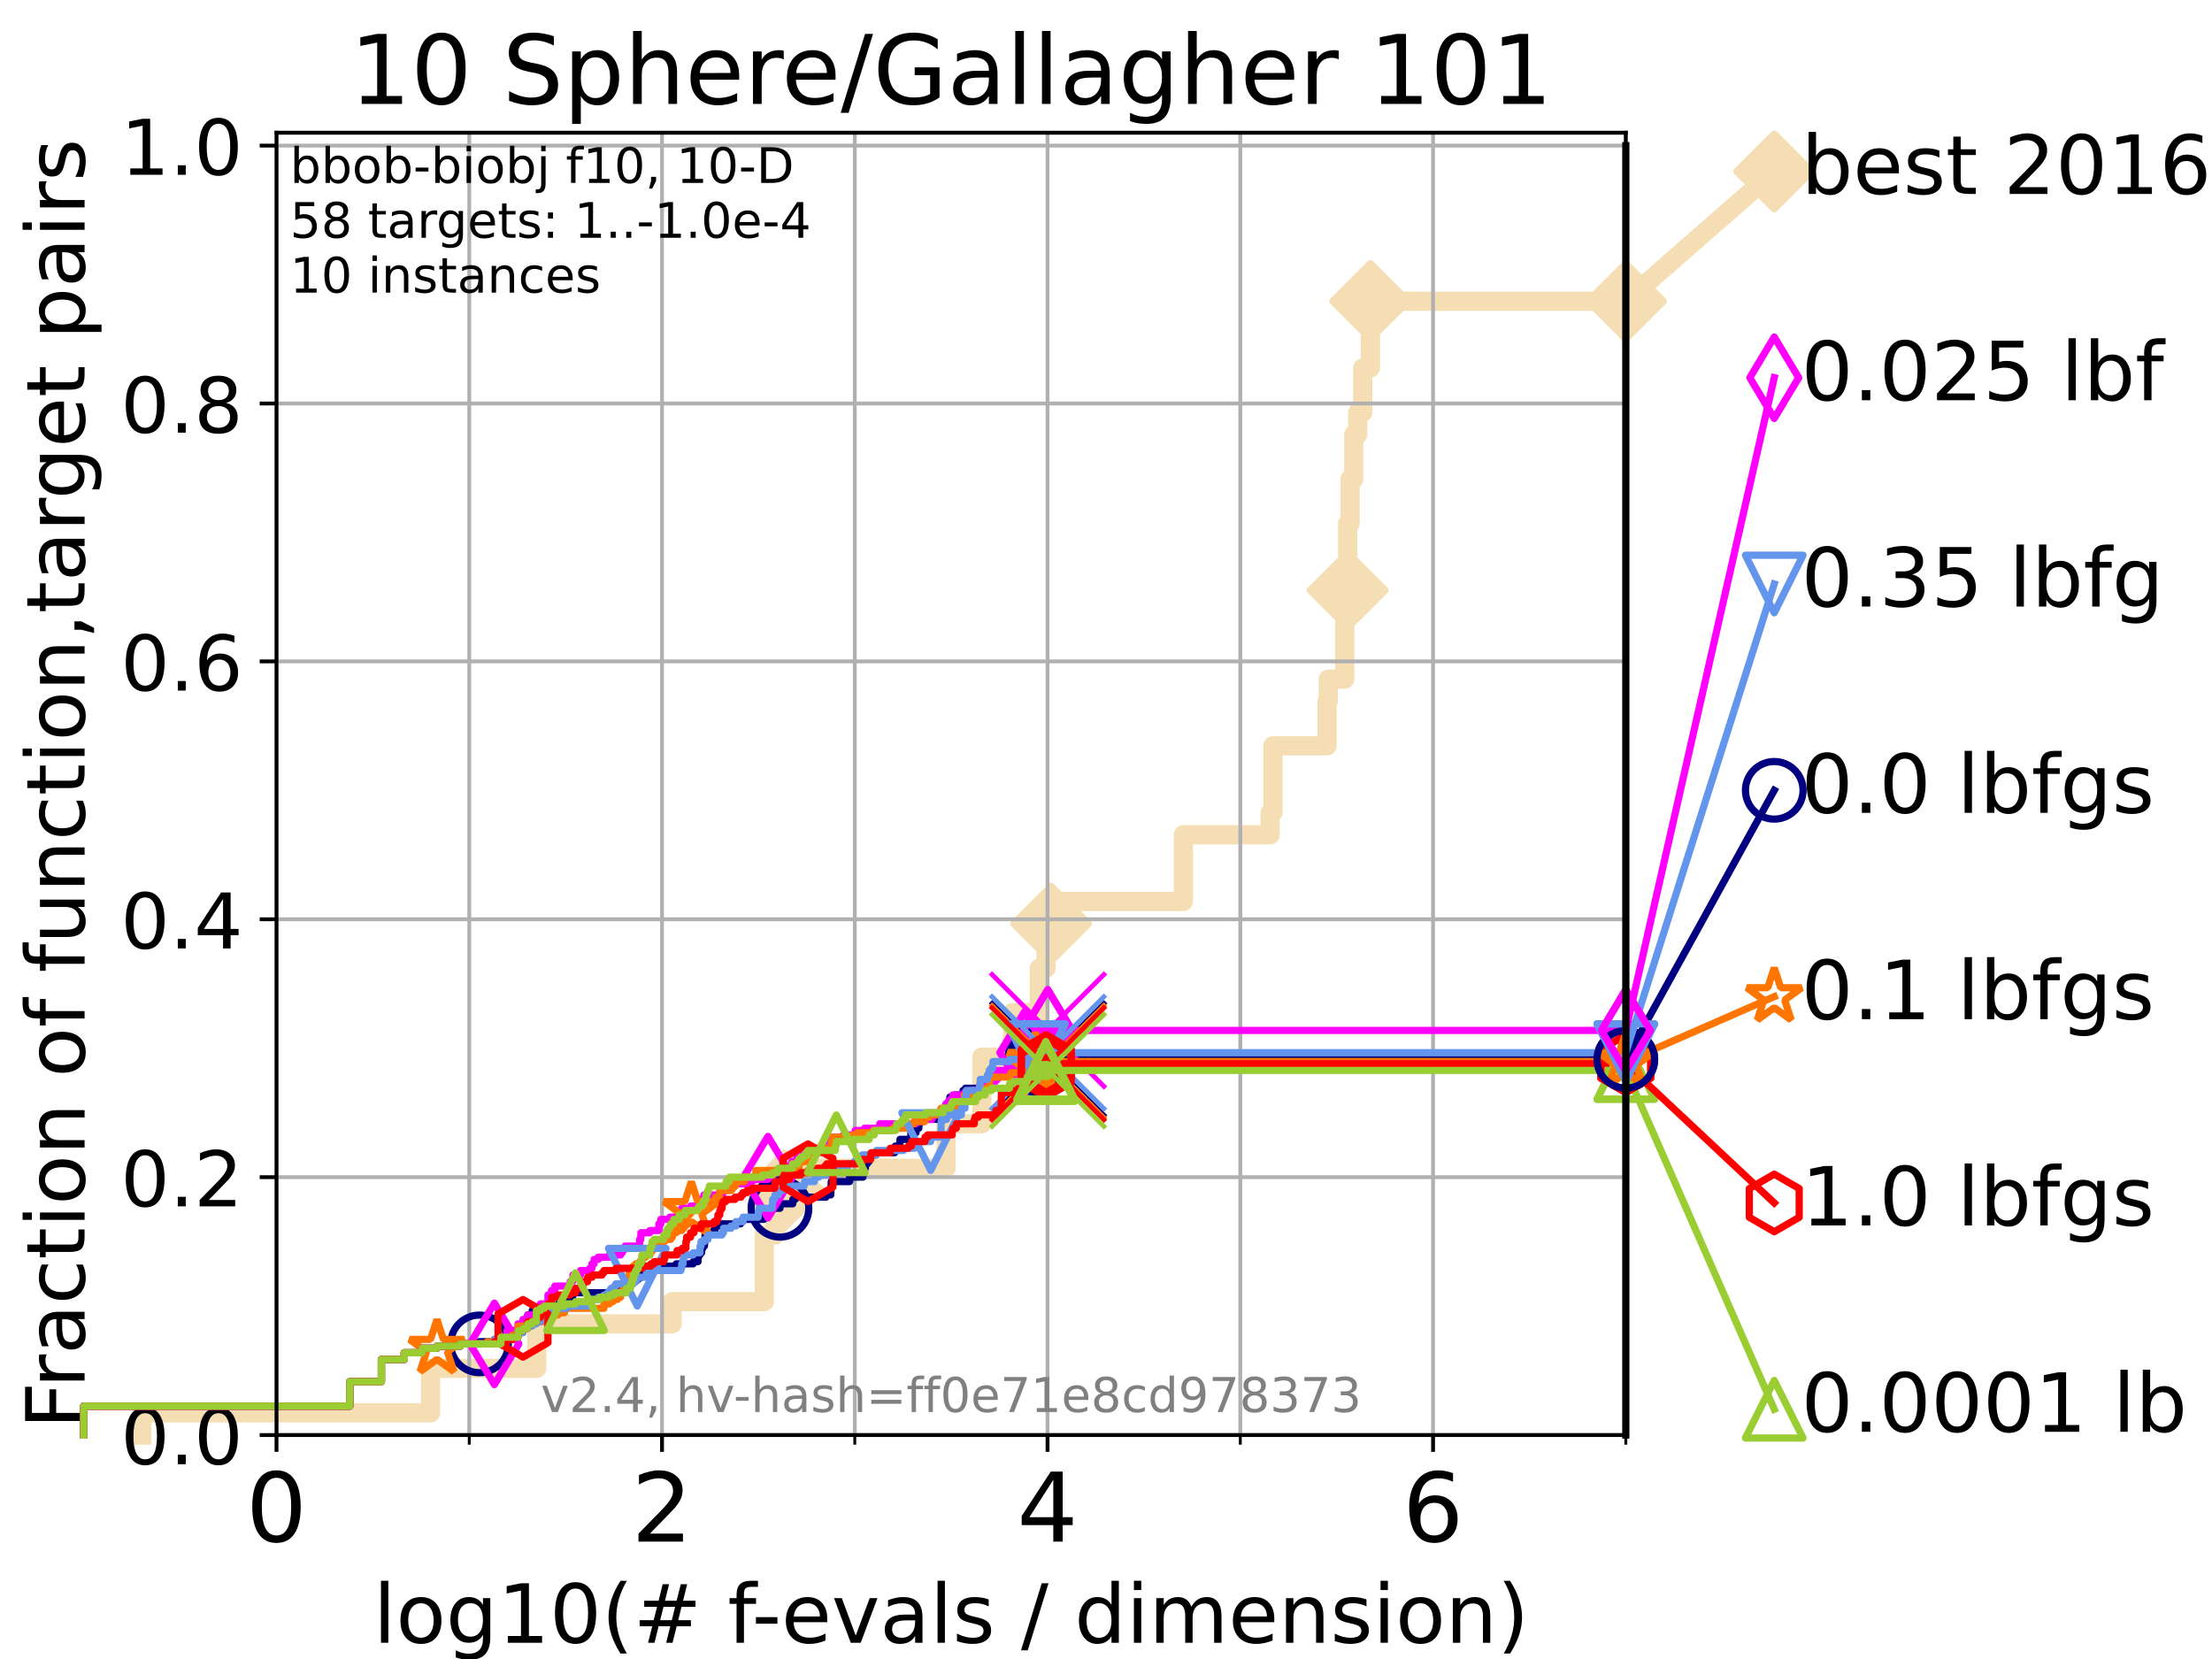 <?xml version="1.0" encoding="utf-8" standalone="no"?>
<!DOCTYPE svg PUBLIC "-//W3C//DTD SVG 1.1//EN"
  "http://www.w3.org/Graphics/SVG/1.1/DTD/svg11.dtd">
<!-- Created with matplotlib (https://matplotlib.org/) -->
<svg height="345.6pt" version="1.1" viewBox="0 0 460.8 345.6" width="460.8pt" xmlns="http://www.w3.org/2000/svg" xmlns:xlink="http://www.w3.org/1999/xlink">
 <defs>
  <style type="text/css">*{stroke-linecap:butt;stroke-linejoin:round;}</style>
 </defs>
 <g id="figure_1">
  <g id="patch_1">
   <path d="M 0 345.6 
L 460.8 345.6 
L 460.8 0 
L 0 0 
z
" style="fill:#ffffff;"/>
  </g>
  <g id="axes_1">
   <g id="patch_2">
    <path d="M 57.6 298.944 
L 338.688 298.944 
L 338.688 27.648 
L 57.6 27.648 
z
" style="fill:#ffffff;"/>
   </g>
   <g id="line2d_1">
    <path d="M 29.533 298.944 
L 29.533 294.313 
L 89.698 294.313 
L 89.698 285.05 
L 111.82 285.05 
L 111.82 275.788 
L 140.011 275.788 
L 140.011 271.157 
L 159.217 271.157 
L 159.217 257.263 
L 161.443 257.263 
L 161.443 248.001 
L 163.336 248.001 
L 163.336 243.37 
L 197.064 243.37 
L 197.064 234.107 
L 204.54 234.107 
L 204.54 220.214 
L 210.945 220.214 
L 210.945 210.951 
L 216.501 210.951 
L 216.501 201.689 
L 217.903 201.689 
L 217.903 192.426 
L 218.975 192.426 
L 218.975 187.795 
L 246.522 187.795 
L 246.522 173.901 
L 264.599 173.901 
L 264.599 169.27 
L 265.178 169.27 
L 265.178 155.377 
L 276.453 155.377 
L 276.453 146.114 
L 276.694 146.114 
L 276.694 141.483 
L 280.132 141.483 
L 280.132 127.589 
L 280.366 127.589 
L 280.366 122.958 
L 280.739 122.958 
L 280.739 109.065 
L 281.242 109.065 
L 281.242 99.802 
L 282.016 99.802 
L 282.016 90.54 
L 282.846 90.54 
L 282.846 85.909 
L 283.889 85.909 
L 283.889 76.646 
L 285.484 76.646 
L 285.484 62.753 
L 338.688 62.753 
" style="fill:none;stroke:#f5deb3;stroke-linecap:square;stroke-width:4;"/>
   </g>
   <g id="line2d_2">
    <defs>
     <path d="M 0 7.778 
L 7.778 0 
L 0 -7.778 
L -7.778 0 
z
" id="mfd6be982b8" style="stroke:#f5deb3;stroke-linejoin:miter;stroke-width:1.5;"/>
    </defs>
    <g>
     <use style="fill:#f5deb3;stroke:#f5deb3;stroke-linejoin:miter;stroke-width:1.5;" x="163.336" xlink:href="#mfd6be982b8" y="248.001"/>
     <use style="fill:#f5deb3;stroke:#f5deb3;stroke-linejoin:miter;stroke-width:1.5;" x="218.975" xlink:href="#mfd6be982b8" y="192.426"/>
     <use style="fill:#f5deb3;stroke:#f5deb3;stroke-linejoin:miter;stroke-width:1.5;" x="280.739" xlink:href="#mfd6be982b8" y="122.958"/>
     <use style="fill:#f5deb3;stroke:#f5deb3;stroke-linejoin:miter;stroke-width:1.5;" x="285.484" xlink:href="#mfd6be982b8" y="62.753"/>
     <use style="fill:#f5deb3;stroke:#f5deb3;stroke-linejoin:miter;stroke-width:1.5;" x="285.484" xlink:href="#mfd6be982b8" y="62.753"/>
     <use style="fill:#f5deb3;stroke:#f5deb3;stroke-linejoin:miter;stroke-width:1.5;" x="338.688" xlink:href="#mfd6be982b8" y="62.753"/>
    </g>
   </g>
   <g id="line2d_3">
    <path style="fill:none;stroke:#f5deb3;stroke-linecap:square;stroke-width:4;"/>
    <g/>
   </g>
   <g id="line2d_4">
    <path d="M 338.688 62.753 
L 369.608 35.706 
" style="fill:none;stroke:#f5deb3;stroke-linecap:square;stroke-width:4;"/>
    <g>
     <use style="fill:#f5deb3;stroke:#f5deb3;stroke-linejoin:miter;stroke-width:1.5;" x="338.688" xlink:href="#mfd6be982b8" y="62.753"/>
     <use style="fill:#f5deb3;stroke:#f5deb3;stroke-linejoin:miter;stroke-width:1.5;" x="369.608" xlink:href="#mfd6be982b8" y="35.706"/>
    </g>
   </g>
   <g id="matplotlib.axis_1">
    <g id="xtick_1">
     <g id="line2d_5">
      <path clip-path="url(#pf0bc282dae)" d="M 57.6 298.944 
L 57.6 27.648 
" style="fill:none;stroke:#b0b0b0;stroke-linecap:square;stroke-width:0.8;"/>
     </g>
     <g id="line2d_6">
      <defs>
       <path d="M 0 0 
L 0 3.5 
" id="mf84530cb25" style="stroke:#000000;stroke-width:0.8;"/>
      </defs>
      <g>
       <use style="stroke:#000000;stroke-width:0.8;" x="57.6" xlink:href="#mf84530cb25" y="298.944"/>
      </g>
     </g>
     <g id="text_1">
      <!-- 0 -->
      <g transform="translate(51.237 321.141)scale(0.2 -0.2)">
       <defs>
        <path d="M 31.781 66.406 
Q 24.172 66.406 20.328 58.906 
Q 16.5 51.422 16.5 36.375 
Q 16.5 21.391 20.328 13.891 
Q 24.172 6.391 31.781 6.391 
Q 39.453 6.391 43.281 13.891 
Q 47.125 21.391 47.125 36.375 
Q 47.125 51.422 43.281 58.906 
Q 39.453 66.406 31.781 66.406 
z
M 31.781 74.219 
Q 44.047 74.219 50.516 64.516 
Q 56.984 54.828 56.984 36.375 
Q 56.984 17.969 50.516 8.266 
Q 44.047 -1.422 31.781 -1.422 
Q 19.531 -1.422 13.062 8.266 
Q 6.594 17.969 6.594 36.375 
Q 6.594 54.828 13.062 64.516 
Q 19.531 74.219 31.781 74.219 
z
" id="DejaVuSans-48"/>
       </defs>
       <use xlink:href="#DejaVuSans-48"/>
      </g>
     </g>
    </g>
    <g id="xtick_2">
     <g id="line2d_7">
      <path clip-path="url(#pf0bc282dae)" d="M 137.911 298.944 
L 137.911 27.648 
" style="fill:none;stroke:#b0b0b0;stroke-linecap:square;stroke-width:0.8;"/>
     </g>
     <g id="line2d_8">
      <g>
       <use style="stroke:#000000;stroke-width:0.8;" x="137.911" xlink:href="#mf84530cb25" y="298.944"/>
      </g>
     </g>
     <g id="text_2">
      <!-- 2 -->
      <g transform="translate(131.548 321.141)scale(0.2 -0.2)">
       <defs>
        <path d="M 19.188 8.297 
L 53.609 8.297 
L 53.609 0 
L 7.328 0 
L 7.328 8.297 
Q 12.938 14.109 22.625 23.891 
Q 32.328 33.688 34.812 36.531 
Q 39.547 41.844 41.422 45.531 
Q 43.312 49.219 43.312 52.781 
Q 43.312 58.594 39.234 62.25 
Q 35.156 65.922 28.609 65.922 
Q 23.969 65.922 18.812 64.312 
Q 13.672 62.703 7.812 59.422 
L 7.812 69.391 
Q 13.766 71.781 18.938 73 
Q 24.125 74.219 28.422 74.219 
Q 39.75 74.219 46.484 68.547 
Q 53.219 62.891 53.219 53.422 
Q 53.219 48.922 51.531 44.891 
Q 49.859 40.875 45.406 35.406 
Q 44.188 33.984 37.641 27.219 
Q 31.109 20.453 19.188 8.297 
z
" id="DejaVuSans-50"/>
       </defs>
       <use xlink:href="#DejaVuSans-50"/>
      </g>
     </g>
    </g>
    <g id="xtick_3">
     <g id="line2d_9">
      <path clip-path="url(#pf0bc282dae)" d="M 218.222 298.944 
L 218.222 27.648 
" style="fill:none;stroke:#b0b0b0;stroke-linecap:square;stroke-width:0.8;"/>
     </g>
     <g id="line2d_10">
      <g>
       <use style="stroke:#000000;stroke-width:0.8;" x="218.222" xlink:href="#mf84530cb25" y="298.944"/>
      </g>
     </g>
     <g id="text_3">
      <!-- 4 -->
      <g transform="translate(211.859 321.141)scale(0.2 -0.2)">
       <defs>
        <path d="M 37.797 64.312 
L 12.891 25.391 
L 37.797 25.391 
z
M 35.203 72.906 
L 47.609 72.906 
L 47.609 25.391 
L 58.016 25.391 
L 58.016 17.188 
L 47.609 17.188 
L 47.609 0 
L 37.797 0 
L 37.797 17.188 
L 4.891 17.188 
L 4.891 26.703 
z
" id="DejaVuSans-52"/>
       </defs>
       <use xlink:href="#DejaVuSans-52"/>
      </g>
     </g>
    </g>
    <g id="xtick_4">
     <g id="line2d_11">
      <path clip-path="url(#pf0bc282dae)" d="M 298.533 298.944 
L 298.533 27.648 
" style="fill:none;stroke:#b0b0b0;stroke-linecap:square;stroke-width:0.8;"/>
     </g>
     <g id="line2d_12">
      <g>
       <use style="stroke:#000000;stroke-width:0.8;" x="298.533" xlink:href="#mf84530cb25" y="298.944"/>
      </g>
     </g>
     <g id="text_4">
      <!-- 6 -->
      <g transform="translate(292.17 321.141)scale(0.2 -0.2)">
       <defs>
        <path d="M 33.016 40.375 
Q 26.375 40.375 22.484 35.828 
Q 18.609 31.297 18.609 23.391 
Q 18.609 15.531 22.484 10.953 
Q 26.375 6.391 33.016 6.391 
Q 39.656 6.391 43.531 10.953 
Q 47.406 15.531 47.406 23.391 
Q 47.406 31.297 43.531 35.828 
Q 39.656 40.375 33.016 40.375 
z
M 52.594 71.297 
L 52.594 62.312 
Q 48.875 64.062 45.094 64.984 
Q 41.312 65.922 37.594 65.922 
Q 27.828 65.922 22.672 59.328 
Q 17.531 52.734 16.797 39.406 
Q 19.672 43.656 24.016 45.922 
Q 28.375 48.188 33.594 48.188 
Q 44.578 48.188 50.953 41.516 
Q 57.328 34.859 57.328 23.391 
Q 57.328 12.156 50.688 5.359 
Q 44.047 -1.422 33.016 -1.422 
Q 20.359 -1.422 13.672 8.266 
Q 6.984 17.969 6.984 36.375 
Q 6.984 53.656 15.188 63.938 
Q 23.391 74.219 37.203 74.219 
Q 40.922 74.219 44.703 73.484 
Q 48.484 72.75 52.594 71.297 
z
" id="DejaVuSans-54"/>
       </defs>
       <use xlink:href="#DejaVuSans-54"/>
      </g>
     </g>
    </g>
    <g id="xtick_5">
     <g id="line2d_13">
      <path clip-path="url(#pf0bc282dae)" d="M 97.755 298.944 
L 97.755 27.648 
" style="fill:none;stroke:#b0b0b0;stroke-linecap:square;stroke-width:0.8;"/>
     </g>
     <g id="line2d_14">
      <defs>
       <path d="M 0 0 
L 0 2 
" id="m9d87e185db" style="stroke:#000000;stroke-width:0.6;"/>
      </defs>
      <g>
       <use style="stroke:#000000;stroke-width:0.6;" x="97.755" xlink:href="#m9d87e185db" y="298.944"/>
      </g>
     </g>
    </g>
    <g id="xtick_6">
     <g id="line2d_15">
      <path clip-path="url(#pf0bc282dae)" d="M 178.066 298.944 
L 178.066 27.648 
" style="fill:none;stroke:#b0b0b0;stroke-linecap:square;stroke-width:0.8;"/>
     </g>
     <g id="line2d_16">
      <g>
       <use style="stroke:#000000;stroke-width:0.6;" x="178.066" xlink:href="#m9d87e185db" y="298.944"/>
      </g>
     </g>
    </g>
    <g id="xtick_7">
     <g id="line2d_17">
      <path clip-path="url(#pf0bc282dae)" d="M 258.377 298.944 
L 258.377 27.648 
" style="fill:none;stroke:#b0b0b0;stroke-linecap:square;stroke-width:0.8;"/>
     </g>
     <g id="line2d_18">
      <g>
       <use style="stroke:#000000;stroke-width:0.6;" x="258.377" xlink:href="#m9d87e185db" y="298.944"/>
      </g>
     </g>
    </g>
    <g id="xtick_8">
     <g id="line2d_19">
      <path clip-path="url(#pf0bc282dae)" d="M 338.688 298.944 
L 338.688 27.648 
" style="fill:none;stroke:#b0b0b0;stroke-linecap:square;stroke-width:0.8;"/>
     </g>
     <g id="line2d_20">
      <g>
       <use style="stroke:#000000;stroke-width:0.6;" x="338.688" xlink:href="#m9d87e185db" y="298.944"/>
      </g>
     </g>
    </g>
    <g id="text_5">
     <!-- log10(# f-evals / dimension) -->
     <g transform="translate(77.764 342.218)scale(0.17 -0.17)">
      <defs>
       <path d="M 9.422 75.984 
L 18.406 75.984 
L 18.406 0 
L 9.422 0 
z
" id="DejaVuSans-108"/>
       <path d="M 30.609 48.391 
Q 23.391 48.391 19.188 42.75 
Q 14.984 37.109 14.984 27.297 
Q 14.984 17.484 19.156 11.844 
Q 23.344 6.203 30.609 6.203 
Q 37.797 6.203 41.984 11.859 
Q 46.188 17.531 46.188 27.297 
Q 46.188 37.016 41.984 42.703 
Q 37.797 48.391 30.609 48.391 
z
M 30.609 56 
Q 42.328 56 49.016 48.375 
Q 55.719 40.766 55.719 27.297 
Q 55.719 13.875 49.016 6.219 
Q 42.328 -1.422 30.609 -1.422 
Q 18.844 -1.422 12.172 6.219 
Q 5.516 13.875 5.516 27.297 
Q 5.516 40.766 12.172 48.375 
Q 18.844 56 30.609 56 
z
" id="DejaVuSans-111"/>
       <path d="M 45.406 27.984 
Q 45.406 37.75 41.375 43.109 
Q 37.359 48.484 30.078 48.484 
Q 22.859 48.484 18.828 43.109 
Q 14.797 37.75 14.797 27.984 
Q 14.797 18.266 18.828 12.891 
Q 22.859 7.516 30.078 7.516 
Q 37.359 7.516 41.375 12.891 
Q 45.406 18.266 45.406 27.984 
z
M 54.391 6.781 
Q 54.391 -7.172 48.188 -13.984 
Q 42 -20.797 29.203 -20.797 
Q 24.469 -20.797 20.266 -20.094 
Q 16.062 -19.391 12.109 -17.922 
L 12.109 -9.188 
Q 16.062 -11.328 19.922 -12.344 
Q 23.781 -13.375 27.781 -13.375 
Q 36.625 -13.375 41.016 -8.766 
Q 45.406 -4.156 45.406 5.172 
L 45.406 9.625 
Q 42.625 4.781 38.281 2.391 
Q 33.938 0 27.875 0 
Q 17.828 0 11.672 7.656 
Q 5.516 15.328 5.516 27.984 
Q 5.516 40.672 11.672 48.328 
Q 17.828 56 27.875 56 
Q 33.938 56 38.281 53.609 
Q 42.625 51.219 45.406 46.391 
L 45.406 54.688 
L 54.391 54.688 
z
" id="DejaVuSans-103"/>
       <path d="M 12.406 8.297 
L 28.516 8.297 
L 28.516 63.922 
L 10.984 60.406 
L 10.984 69.391 
L 28.422 72.906 
L 38.281 72.906 
L 38.281 8.297 
L 54.391 8.297 
L 54.391 0 
L 12.406 0 
z
" id="DejaVuSans-49"/>
       <path d="M 31 75.875 
Q 24.469 64.656 21.281 53.656 
Q 18.109 42.672 18.109 31.391 
Q 18.109 20.125 21.312 9.062 
Q 24.516 -2 31 -13.188 
L 23.188 -13.188 
Q 15.875 -1.703 12.234 9.375 
Q 8.594 20.453 8.594 31.391 
Q 8.594 42.281 12.203 53.312 
Q 15.828 64.359 23.188 75.875 
z
" id="DejaVuSans-40"/>
       <path d="M 51.125 44 
L 36.922 44 
L 32.812 27.688 
L 47.125 27.688 
z
M 43.797 71.781 
L 38.719 51.516 
L 52.984 51.516 
L 58.109 71.781 
L 65.922 71.781 
L 60.891 51.516 
L 76.125 51.516 
L 76.125 44 
L 58.984 44 
L 54.984 27.688 
L 70.516 27.688 
L 70.516 20.219 
L 53.078 20.219 
L 48 0 
L 40.188 0 
L 45.219 20.219 
L 30.906 20.219 
L 25.875 0 
L 18.016 0 
L 23.094 20.219 
L 7.719 20.219 
L 7.719 27.688 
L 24.906 27.688 
L 29 44 
L 13.281 44 
L 13.281 51.516 
L 30.906 51.516 
L 35.891 71.781 
z
" id="DejaVuSans-35"/>
       <path id="DejaVuSans-32"/>
       <path d="M 37.109 75.984 
L 37.109 68.5 
L 28.516 68.5 
Q 23.688 68.5 21.797 66.547 
Q 19.922 64.594 19.922 59.516 
L 19.922 54.688 
L 34.719 54.688 
L 34.719 47.703 
L 19.922 47.703 
L 19.922 0 
L 10.891 0 
L 10.891 47.703 
L 2.297 47.703 
L 2.297 54.688 
L 10.891 54.688 
L 10.891 58.5 
Q 10.891 67.625 15.141 71.797 
Q 19.391 75.984 28.609 75.984 
z
" id="DejaVuSans-102"/>
       <path d="M 4.891 31.391 
L 31.203 31.391 
L 31.203 23.391 
L 4.891 23.391 
z
" id="DejaVuSans-45"/>
       <path d="M 56.203 29.594 
L 56.203 25.203 
L 14.891 25.203 
Q 15.484 15.922 20.484 11.062 
Q 25.484 6.203 34.422 6.203 
Q 39.594 6.203 44.453 7.469 
Q 49.312 8.734 54.109 11.281 
L 54.109 2.781 
Q 49.266 0.734 44.188 -0.344 
Q 39.109 -1.422 33.891 -1.422 
Q 20.797 -1.422 13.156 6.188 
Q 5.516 13.812 5.516 26.812 
Q 5.516 40.234 12.766 48.109 
Q 20.016 56 32.328 56 
Q 43.359 56 49.781 48.891 
Q 56.203 41.797 56.203 29.594 
z
M 47.219 32.234 
Q 47.125 39.594 43.094 43.984 
Q 39.062 48.391 32.422 48.391 
Q 24.906 48.391 20.391 44.141 
Q 15.875 39.891 15.188 32.172 
z
" id="DejaVuSans-101"/>
       <path d="M 2.984 54.688 
L 12.5 54.688 
L 29.594 8.797 
L 46.688 54.688 
L 56.203 54.688 
L 35.688 0 
L 23.484 0 
z
" id="DejaVuSans-118"/>
       <path d="M 34.281 27.484 
Q 23.391 27.484 19.188 25 
Q 14.984 22.516 14.984 16.5 
Q 14.984 11.719 18.141 8.906 
Q 21.297 6.109 26.703 6.109 
Q 34.188 6.109 38.703 11.406 
Q 43.219 16.703 43.219 25.484 
L 43.219 27.484 
z
M 52.203 31.203 
L 52.203 0 
L 43.219 0 
L 43.219 8.297 
Q 40.141 3.328 35.547 0.953 
Q 30.953 -1.422 24.312 -1.422 
Q 15.922 -1.422 10.953 3.297 
Q 6 8.016 6 15.922 
Q 6 25.141 12.172 29.828 
Q 18.359 34.516 30.609 34.516 
L 43.219 34.516 
L 43.219 35.406 
Q 43.219 41.609 39.141 45 
Q 35.062 48.391 27.688 48.391 
Q 23 48.391 18.547 47.266 
Q 14.109 46.141 10.016 43.891 
L 10.016 52.203 
Q 14.938 54.109 19.578 55.047 
Q 24.219 56 28.609 56 
Q 40.484 56 46.344 49.844 
Q 52.203 43.703 52.203 31.203 
z
" id="DejaVuSans-97"/>
       <path d="M 44.281 53.078 
L 44.281 44.578 
Q 40.484 46.531 36.375 47.5 
Q 32.281 48.484 27.875 48.484 
Q 21.188 48.484 17.844 46.438 
Q 14.5 44.391 14.5 40.281 
Q 14.5 37.156 16.891 35.375 
Q 19.281 33.594 26.516 31.984 
L 29.594 31.297 
Q 39.156 29.25 43.188 25.516 
Q 47.219 21.781 47.219 15.094 
Q 47.219 7.469 41.188 3.016 
Q 35.156 -1.422 24.609 -1.422 
Q 20.219 -1.422 15.453 -0.562 
Q 10.688 0.297 5.422 2 
L 5.422 11.281 
Q 10.406 8.688 15.234 7.391 
Q 20.062 6.109 24.812 6.109 
Q 31.156 6.109 34.562 8.281 
Q 37.984 10.453 37.984 14.406 
Q 37.984 18.062 35.516 20.016 
Q 33.062 21.969 24.703 23.781 
L 21.578 24.516 
Q 13.234 26.266 9.516 29.906 
Q 5.812 33.547 5.812 39.891 
Q 5.812 47.609 11.281 51.797 
Q 16.75 56 26.812 56 
Q 31.781 56 36.172 55.266 
Q 40.578 54.547 44.281 53.078 
z
" id="DejaVuSans-115"/>
       <path d="M 25.391 72.906 
L 33.688 72.906 
L 8.297 -9.281 
L 0 -9.281 
z
" id="DejaVuSans-47"/>
       <path d="M 45.406 46.391 
L 45.406 75.984 
L 54.391 75.984 
L 54.391 0 
L 45.406 0 
L 45.406 8.203 
Q 42.578 3.328 38.25 0.953 
Q 33.938 -1.422 27.875 -1.422 
Q 17.969 -1.422 11.734 6.484 
Q 5.516 14.406 5.516 27.297 
Q 5.516 40.188 11.734 48.094 
Q 17.969 56 27.875 56 
Q 33.938 56 38.25 53.625 
Q 42.578 51.266 45.406 46.391 
z
M 14.797 27.297 
Q 14.797 17.391 18.875 11.75 
Q 22.953 6.109 30.078 6.109 
Q 37.203 6.109 41.297 11.75 
Q 45.406 17.391 45.406 27.297 
Q 45.406 37.203 41.297 42.844 
Q 37.203 48.484 30.078 48.484 
Q 22.953 48.484 18.875 42.844 
Q 14.797 37.203 14.797 27.297 
z
" id="DejaVuSans-100"/>
       <path d="M 9.422 54.688 
L 18.406 54.688 
L 18.406 0 
L 9.422 0 
z
M 9.422 75.984 
L 18.406 75.984 
L 18.406 64.594 
L 9.422 64.594 
z
" id="DejaVuSans-105"/>
       <path d="M 52 44.188 
Q 55.375 50.25 60.062 53.125 
Q 64.75 56 71.094 56 
Q 79.641 56 84.281 50.016 
Q 88.922 44.047 88.922 33.016 
L 88.922 0 
L 79.891 0 
L 79.891 32.719 
Q 79.891 40.578 77.094 44.375 
Q 74.312 48.188 68.609 48.188 
Q 61.625 48.188 57.562 43.547 
Q 53.516 38.922 53.516 30.906 
L 53.516 0 
L 44.484 0 
L 44.484 32.719 
Q 44.484 40.625 41.703 44.406 
Q 38.922 48.188 33.109 48.188 
Q 26.219 48.188 22.156 43.531 
Q 18.109 38.875 18.109 30.906 
L 18.109 0 
L 9.078 0 
L 9.078 54.688 
L 18.109 54.688 
L 18.109 46.188 
Q 21.188 51.219 25.484 53.609 
Q 29.781 56 35.688 56 
Q 41.656 56 45.828 52.969 
Q 50 49.953 52 44.188 
z
" id="DejaVuSans-109"/>
       <path d="M 54.891 33.016 
L 54.891 0 
L 45.906 0 
L 45.906 32.719 
Q 45.906 40.484 42.875 44.328 
Q 39.844 48.188 33.797 48.188 
Q 26.516 48.188 22.312 43.547 
Q 18.109 38.922 18.109 30.906 
L 18.109 0 
L 9.078 0 
L 9.078 54.688 
L 18.109 54.688 
L 18.109 46.188 
Q 21.344 51.125 25.703 53.562 
Q 30.078 56 35.797 56 
Q 45.219 56 50.047 50.172 
Q 54.891 44.344 54.891 33.016 
z
" id="DejaVuSans-110"/>
       <path d="M 8.016 75.875 
L 15.828 75.875 
Q 23.141 64.359 26.781 53.312 
Q 30.422 42.281 30.422 31.391 
Q 30.422 20.453 26.781 9.375 
Q 23.141 -1.703 15.828 -13.188 
L 8.016 -13.188 
Q 14.5 -2 17.703 9.062 
Q 20.906 20.125 20.906 31.391 
Q 20.906 42.672 17.703 53.656 
Q 14.5 64.656 8.016 75.875 
z
" id="DejaVuSans-41"/>
      </defs>
      <use xlink:href="#DejaVuSans-108"/>
      <use x="27.783" xlink:href="#DejaVuSans-111"/>
      <use x="88.965" xlink:href="#DejaVuSans-103"/>
      <use x="152.441" xlink:href="#DejaVuSans-49"/>
      <use x="216.064" xlink:href="#DejaVuSans-48"/>
      <use x="279.688" xlink:href="#DejaVuSans-40"/>
      <use x="318.701" xlink:href="#DejaVuSans-35"/>
      <use x="402.49" xlink:href="#DejaVuSans-32"/>
      <use x="434.277" xlink:href="#DejaVuSans-102"/>
      <use x="463.982" xlink:href="#DejaVuSans-45"/>
      <use x="500.066" xlink:href="#DejaVuSans-101"/>
      <use x="561.59" xlink:href="#DejaVuSans-118"/>
      <use x="620.77" xlink:href="#DejaVuSans-97"/>
      <use x="682.049" xlink:href="#DejaVuSans-108"/>
      <use x="709.832" xlink:href="#DejaVuSans-115"/>
      <use x="761.932" xlink:href="#DejaVuSans-32"/>
      <use x="793.719" xlink:href="#DejaVuSans-47"/>
      <use x="827.41" xlink:href="#DejaVuSans-32"/>
      <use x="859.197" xlink:href="#DejaVuSans-100"/>
      <use x="922.674" xlink:href="#DejaVuSans-105"/>
      <use x="950.457" xlink:href="#DejaVuSans-109"/>
      <use x="1047.869" xlink:href="#DejaVuSans-101"/>
      <use x="1109.393" xlink:href="#DejaVuSans-110"/>
      <use x="1172.771" xlink:href="#DejaVuSans-115"/>
      <use x="1224.871" xlink:href="#DejaVuSans-105"/>
      <use x="1252.654" xlink:href="#DejaVuSans-111"/>
      <use x="1313.836" xlink:href="#DejaVuSans-110"/>
      <use x="1377.215" xlink:href="#DejaVuSans-41"/>
     </g>
    </g>
   </g>
   <g id="matplotlib.axis_2">
    <g id="ytick_1">
     <g id="line2d_21">
      <path clip-path="url(#pf0bc282dae)" d="M 57.6 298.944 
L 338.688 298.944 
" style="fill:none;stroke:#b0b0b0;stroke-linecap:square;stroke-width:0.8;"/>
     </g>
     <g id="line2d_22">
      <defs>
       <path d="M 0 0 
L -3.5 0 
" id="m3598c2cb45" style="stroke:#000000;stroke-width:0.8;"/>
      </defs>
      <g>
       <use style="stroke:#000000;stroke-width:0.8;" x="57.6" xlink:href="#m3598c2cb45" y="298.944"/>
      </g>
     </g>
     <g id="text_6">
      <!-- 0.0 -->
      <g transform="translate(25.155 305.023)scale(0.16 -0.16)">
       <defs>
        <path d="M 10.688 12.406 
L 21 12.406 
L 21 0 
L 10.688 0 
z
" id="DejaVuSans-46"/>
       </defs>
       <use xlink:href="#DejaVuSans-48"/>
       <use x="63.623" xlink:href="#DejaVuSans-46"/>
       <use x="95.41" xlink:href="#DejaVuSans-48"/>
      </g>
     </g>
    </g>
    <g id="ytick_2">
     <g id="line2d_23">
      <path clip-path="url(#pf0bc282dae)" d="M 57.6 245.222 
L 338.688 245.222 
" style="fill:none;stroke:#b0b0b0;stroke-linecap:square;stroke-width:0.8;"/>
     </g>
     <g id="line2d_24">
      <g>
       <use style="stroke:#000000;stroke-width:0.8;" x="57.6" xlink:href="#m3598c2cb45" y="245.222"/>
      </g>
     </g>
     <g id="text_7">
      <!-- 0.2 -->
      <g transform="translate(25.155 251.301)scale(0.16 -0.16)">
       <use xlink:href="#DejaVuSans-48"/>
       <use x="63.623" xlink:href="#DejaVuSans-46"/>
       <use x="95.41" xlink:href="#DejaVuSans-50"/>
      </g>
     </g>
    </g>
    <g id="ytick_3">
     <g id="line2d_25">
      <path clip-path="url(#pf0bc282dae)" d="M 57.6 191.5 
L 338.688 191.5 
" style="fill:none;stroke:#b0b0b0;stroke-linecap:square;stroke-width:0.8;"/>
     </g>
     <g id="line2d_26">
      <g>
       <use style="stroke:#000000;stroke-width:0.8;" x="57.6" xlink:href="#m3598c2cb45" y="191.5"/>
      </g>
     </g>
     <g id="text_8">
      <!-- 0.4 -->
      <g transform="translate(25.155 197.579)scale(0.16 -0.16)">
       <use xlink:href="#DejaVuSans-48"/>
       <use x="63.623" xlink:href="#DejaVuSans-46"/>
       <use x="95.41" xlink:href="#DejaVuSans-52"/>
      </g>
     </g>
    </g>
    <g id="ytick_4">
     <g id="line2d_27">
      <path clip-path="url(#pf0bc282dae)" d="M 57.6 137.778 
L 338.688 137.778 
" style="fill:none;stroke:#b0b0b0;stroke-linecap:square;stroke-width:0.8;"/>
     </g>
     <g id="line2d_28">
      <g>
       <use style="stroke:#000000;stroke-width:0.8;" x="57.6" xlink:href="#m3598c2cb45" y="137.778"/>
      </g>
     </g>
     <g id="text_9">
      <!-- 0.6 -->
      <g transform="translate(25.155 143.857)scale(0.16 -0.16)">
       <use xlink:href="#DejaVuSans-48"/>
       <use x="63.623" xlink:href="#DejaVuSans-46"/>
       <use x="95.41" xlink:href="#DejaVuSans-54"/>
      </g>
     </g>
    </g>
    <g id="ytick_5">
     <g id="line2d_29">
      <path clip-path="url(#pf0bc282dae)" d="M 57.6 84.056 
L 338.688 84.056 
" style="fill:none;stroke:#b0b0b0;stroke-linecap:square;stroke-width:0.8;"/>
     </g>
     <g id="line2d_30">
      <g>
       <use style="stroke:#000000;stroke-width:0.8;" x="57.6" xlink:href="#m3598c2cb45" y="84.056"/>
      </g>
     </g>
     <g id="text_10">
      <!-- 0.8 -->
      <g transform="translate(25.155 90.135)scale(0.16 -0.16)">
       <defs>
        <path d="M 31.781 34.625 
Q 24.75 34.625 20.719 30.859 
Q 16.703 27.094 16.703 20.516 
Q 16.703 13.922 20.719 10.156 
Q 24.75 6.391 31.781 6.391 
Q 38.812 6.391 42.859 10.172 
Q 46.922 13.969 46.922 20.516 
Q 46.922 27.094 42.891 30.859 
Q 38.875 34.625 31.781 34.625 
z
M 21.922 38.812 
Q 15.578 40.375 12.031 44.719 
Q 8.5 49.078 8.5 55.328 
Q 8.5 64.062 14.719 69.141 
Q 20.953 74.219 31.781 74.219 
Q 42.672 74.219 48.875 69.141 
Q 55.078 64.062 55.078 55.328 
Q 55.078 49.078 51.531 44.719 
Q 48 40.375 41.703 38.812 
Q 48.828 37.156 52.797 32.312 
Q 56.781 27.484 56.781 20.516 
Q 56.781 9.906 50.312 4.234 
Q 43.844 -1.422 31.781 -1.422 
Q 19.734 -1.422 13.25 4.234 
Q 6.781 9.906 6.781 20.516 
Q 6.781 27.484 10.781 32.312 
Q 14.797 37.156 21.922 38.812 
z
M 18.312 54.391 
Q 18.312 48.734 21.844 45.562 
Q 25.391 42.391 31.781 42.391 
Q 38.141 42.391 41.719 45.562 
Q 45.312 48.734 45.312 54.391 
Q 45.312 60.062 41.719 63.234 
Q 38.141 66.406 31.781 66.406 
Q 25.391 66.406 21.844 63.234 
Q 18.312 60.062 18.312 54.391 
z
" id="DejaVuSans-56"/>
       </defs>
       <use xlink:href="#DejaVuSans-48"/>
       <use x="63.623" xlink:href="#DejaVuSans-46"/>
       <use x="95.41" xlink:href="#DejaVuSans-56"/>
      </g>
     </g>
    </g>
    <g id="ytick_6">
     <g id="line2d_31">
      <path clip-path="url(#pf0bc282dae)" d="M 57.6 30.334 
L 338.688 30.334 
" style="fill:none;stroke:#b0b0b0;stroke-linecap:square;stroke-width:0.8;"/>
     </g>
     <g id="line2d_32">
      <g>
       <use style="stroke:#000000;stroke-width:0.8;" x="57.6" xlink:href="#m3598c2cb45" y="30.334"/>
      </g>
     </g>
     <g id="text_11">
      <!-- 1.0 -->
      <g transform="translate(25.155 36.413)scale(0.16 -0.16)">
       <use xlink:href="#DejaVuSans-49"/>
       <use x="63.623" xlink:href="#DejaVuSans-46"/>
       <use x="95.41" xlink:href="#DejaVuSans-48"/>
      </g>
     </g>
    </g>
    <g id="text_12">
     <!-- Fraction of function,target pairs -->
     <g transform="translate(17.62 297.681)rotate(-90)scale(0.17 -0.17)">
      <defs>
       <path d="M 9.812 72.906 
L 51.703 72.906 
L 51.703 64.594 
L 19.672 64.594 
L 19.672 43.109 
L 48.578 43.109 
L 48.578 34.812 
L 19.672 34.812 
L 19.672 0 
L 9.812 0 
z
" id="DejaVuSans-70"/>
       <path d="M 41.109 46.297 
Q 39.594 47.172 37.812 47.578 
Q 36.031 48 33.891 48 
Q 26.266 48 22.188 43.047 
Q 18.109 38.094 18.109 28.812 
L 18.109 0 
L 9.078 0 
L 9.078 54.688 
L 18.109 54.688 
L 18.109 46.188 
Q 20.953 51.172 25.484 53.578 
Q 30.031 56 36.531 56 
Q 37.453 56 38.578 55.875 
Q 39.703 55.766 41.062 55.516 
z
" id="DejaVuSans-114"/>
       <path d="M 48.781 52.594 
L 48.781 44.188 
Q 44.969 46.297 41.141 47.344 
Q 37.312 48.391 33.406 48.391 
Q 24.656 48.391 19.812 42.844 
Q 14.984 37.312 14.984 27.297 
Q 14.984 17.281 19.812 11.734 
Q 24.656 6.203 33.406 6.203 
Q 37.312 6.203 41.141 7.25 
Q 44.969 8.297 48.781 10.406 
L 48.781 2.094 
Q 45.016 0.344 40.984 -0.531 
Q 36.969 -1.422 32.422 -1.422 
Q 20.062 -1.422 12.781 6.344 
Q 5.516 14.109 5.516 27.297 
Q 5.516 40.672 12.859 48.328 
Q 20.219 56 33.016 56 
Q 37.156 56 41.109 55.141 
Q 45.062 54.297 48.781 52.594 
z
" id="DejaVuSans-99"/>
       <path d="M 18.312 70.219 
L 18.312 54.688 
L 36.812 54.688 
L 36.812 47.703 
L 18.312 47.703 
L 18.312 18.016 
Q 18.312 11.328 20.141 9.422 
Q 21.969 7.516 27.594 7.516 
L 36.812 7.516 
L 36.812 0 
L 27.594 0 
Q 17.188 0 13.234 3.875 
Q 9.281 7.766 9.281 18.016 
L 9.281 47.703 
L 2.688 47.703 
L 2.688 54.688 
L 9.281 54.688 
L 9.281 70.219 
z
" id="DejaVuSans-116"/>
       <path d="M 8.5 21.578 
L 8.5 54.688 
L 17.484 54.688 
L 17.484 21.922 
Q 17.484 14.156 20.5 10.266 
Q 23.531 6.391 29.594 6.391 
Q 36.859 6.391 41.078 11.031 
Q 45.312 15.672 45.312 23.688 
L 45.312 54.688 
L 54.297 54.688 
L 54.297 0 
L 45.312 0 
L 45.312 8.406 
Q 42.047 3.422 37.719 1 
Q 33.406 -1.422 27.688 -1.422 
Q 18.266 -1.422 13.375 4.438 
Q 8.5 10.297 8.5 21.578 
z
M 31.109 56 
z
" id="DejaVuSans-117"/>
       <path d="M 11.719 12.406 
L 22.016 12.406 
L 22.016 4 
L 14.016 -11.625 
L 7.719 -11.625 
L 11.719 4 
z
" id="DejaVuSans-44"/>
       <path d="M 18.109 8.203 
L 18.109 -20.797 
L 9.078 -20.797 
L 9.078 54.688 
L 18.109 54.688 
L 18.109 46.391 
Q 20.953 51.266 25.266 53.625 
Q 29.594 56 35.594 56 
Q 45.562 56 51.781 48.094 
Q 58.016 40.188 58.016 27.297 
Q 58.016 14.406 51.781 6.484 
Q 45.562 -1.422 35.594 -1.422 
Q 29.594 -1.422 25.266 0.953 
Q 20.953 3.328 18.109 8.203 
z
M 48.688 27.297 
Q 48.688 37.203 44.609 42.844 
Q 40.531 48.484 33.406 48.484 
Q 26.266 48.484 22.188 42.844 
Q 18.109 37.203 18.109 27.297 
Q 18.109 17.391 22.188 11.75 
Q 26.266 6.109 33.406 6.109 
Q 40.531 6.109 44.609 11.75 
Q 48.688 17.391 48.688 27.297 
z
" id="DejaVuSans-112"/>
      </defs>
      <use xlink:href="#DejaVuSans-70"/>
      <use x="50.27" xlink:href="#DejaVuSans-114"/>
      <use x="91.383" xlink:href="#DejaVuSans-97"/>
      <use x="152.662" xlink:href="#DejaVuSans-99"/>
      <use x="207.643" xlink:href="#DejaVuSans-116"/>
      <use x="246.852" xlink:href="#DejaVuSans-105"/>
      <use x="274.635" xlink:href="#DejaVuSans-111"/>
      <use x="335.816" xlink:href="#DejaVuSans-110"/>
      <use x="399.195" xlink:href="#DejaVuSans-32"/>
      <use x="430.982" xlink:href="#DejaVuSans-111"/>
      <use x="492.164" xlink:href="#DejaVuSans-102"/>
      <use x="527.369" xlink:href="#DejaVuSans-32"/>
      <use x="559.156" xlink:href="#DejaVuSans-102"/>
      <use x="594.361" xlink:href="#DejaVuSans-117"/>
      <use x="657.74" xlink:href="#DejaVuSans-110"/>
      <use x="721.119" xlink:href="#DejaVuSans-99"/>
      <use x="776.1" xlink:href="#DejaVuSans-116"/>
      <use x="815.309" xlink:href="#DejaVuSans-105"/>
      <use x="843.092" xlink:href="#DejaVuSans-111"/>
      <use x="904.273" xlink:href="#DejaVuSans-110"/>
      <use x="967.652" xlink:href="#DejaVuSans-44"/>
      <use x="999.439" xlink:href="#DejaVuSans-116"/>
      <use x="1038.648" xlink:href="#DejaVuSans-97"/>
      <use x="1099.928" xlink:href="#DejaVuSans-114"/>
      <use x="1139.291" xlink:href="#DejaVuSans-103"/>
      <use x="1202.768" xlink:href="#DejaVuSans-101"/>
      <use x="1264.291" xlink:href="#DejaVuSans-116"/>
      <use x="1303.5" xlink:href="#DejaVuSans-32"/>
      <use x="1335.287" xlink:href="#DejaVuSans-112"/>
      <use x="1398.764" xlink:href="#DejaVuSans-97"/>
      <use x="1460.043" xlink:href="#DejaVuSans-105"/>
      <use x="1487.826" xlink:href="#DejaVuSans-114"/>
      <use x="1528.939" xlink:href="#DejaVuSans-115"/>
     </g>
    </g>
   </g>
   <g id="line2d_33">
    <defs>
     <path d="M 0 1.5 
C 0.398 1.5 0.779 1.342 1.061 1.061 
C 1.342 0.779 1.5 0.398 1.5 0 
C 1.5 -0.398 1.342 -0.779 1.061 -1.061 
C 0.779 -1.342 0.398 -1.5 0 -1.5 
C -0.398 -1.5 -0.779 -1.342 -1.061 -1.061 
C -1.342 -0.779 -1.5 -0.398 -1.5 0 
C -1.5 0.398 -1.342 0.779 -1.061 1.061 
C -0.779 1.342 -0.398 1.5 0 1.5 
z
" id="maeb834721d" style="stroke:#f5deb3;"/>
    </defs>
    <g>
     <use style="fill:#f5deb3;stroke:#f5deb3;" x="285.484" xlink:href="#maeb834721d" y="62.753"/>
     <use style="fill:#f5deb3;stroke:#f5deb3;" x="285.484" xlink:href="#maeb834721d" y="62.753"/>
    </g>
   </g>
   <g id="line2d_34">
    <defs>
     <path d="M 0 1.5 
C 0.398 1.5 0.779 1.342 1.061 1.061 
C 1.342 0.779 1.5 0.398 1.5 0 
C 1.5 -0.398 1.342 -0.779 1.061 -1.061 
C 0.779 -1.342 0.398 -1.5 0 -1.5 
C -0.398 -1.5 -0.779 -1.342 -1.061 -1.061 
C -1.342 -0.779 -1.5 -0.398 -1.5 0 
C -1.5 0.398 -1.342 0.779 -1.061 1.061 
C -0.779 1.342 -0.398 1.5 0 1.5 
z
" id="m0133a83894" style="stroke:#000080;"/>
    </defs>
    <g>
     <use style="fill:#000080;stroke:#000080;" x="215.967" xlink:href="#m0133a83894" y="220.677"/>
     <use style="fill:#000080;stroke:#000080;" x="215.967" xlink:href="#m0133a83894" y="220.677"/>
    </g>
   </g>
   <g id="line2d_35">
    <path d="M 17.445 298.944 
L 17.445 292.923 
L 72.868 292.923 
L 72.868 287.829 
L 79.447 287.829 
L 79.447 283.198 
L 84.213 283.198 
L 84.213 281.809 
L 87.952 281.809 
L 87.952 280.882 
L 91.03 280.882 
L 91.03 280.419 
L 95.918 280.419 
L 95.918 279.956 
L 99.887 279.956 
L 99.887 279.493 
L 102.989 279.493 
L 102.989 279.03 
L 104.355 279.03 
L 104.355 278.567 
L 105.622 278.567 
L 105.622 277.64 
L 106.803 277.64 
L 106.803 277.177 
L 108.949 277.177 
L 108.949 275.788 
L 109.93 275.788 
L 109.93 273.935 
L 110.86 273.935 
L 110.86 273.009 
L 111.742 273.009 
L 111.742 272.546 
L 114.148 272.546 
L 114.148 272.083 
L 116.323 272.083 
L 116.323 271.62 
L 117.542 271.62 
L 117.542 270.694 
L 118.149 270.694 
L 118.149 270.231 
L 119.301 270.231 
L 119.301 269.304 
L 128.65 269.304 
L 128.65 268.841 
L 129.291 268.841 
L 129.291 267.915 
L 129.909 267.915 
L 129.909 267.452 
L 130.209 267.452 
L 130.209 266.526 
L 132.964 266.526 
L 132.964 266.062 
L 133.734 266.062 
L 133.734 265.599 
L 133.954 265.599 
L 133.954 265.136 
L 134.429 265.136 
L 134.429 264.673 
L 136.247 264.673 
L 136.247 264.21 
L 137.469 264.21 
L 137.469 263.747 
L 140.856 263.747 
L 140.856 263.284 
L 144.403 263.284 
L 144.403 262.821 
L 145.418 262.821 
L 145.418 261.894 
L 145.542 261.894 
L 145.542 261.431 
L 145.788 261.431 
L 145.788 260.968 
L 146.162 260.968 
L 146.162 260.042 
L 146.399 260.042 
L 146.399 259.579 
L 146.749 259.579 
L 146.854 258.189 
L 146.865 258.189 
L 146.865 257.263 
L 147.318 257.263 
L 147.318 256.8 
L 148.63 256.8 
L 148.63 256.337 
L 148.938 256.337 
L 148.938 255.411 
L 149.824 255.411 
L 149.824 254.948 
L 154.283 254.948 
L 154.283 254.484 
L 154.655 254.484 
L 154.655 254.021 
L 159.124 254.021 
L 159.181 252.632 
L 160.604 252.632 
L 160.604 251.706 
L 162.483 251.706 
L 162.483 250.779 
L 165.146 250.779 
L 165.146 249.853 
L 165.654 249.853 
L 165.654 249.39 
L 172.057 249.39 
L 172.057 248.927 
L 173.066 248.927 
L 173.168 246.148 
L 176.991 246.148 
L 176.991 245.222 
L 179.766 245.222 
L 179.864 243.37 
L 180.27 243.37 
L 180.27 242.443 
L 180.682 242.443 
L 180.682 241.98 
L 181.044 241.98 
L 181.123 240.591 
L 182.527 240.591 
L 182.527 240.128 
L 186.387 240.128 
L 186.387 239.665 
L 186.5 239.665 
L 186.5 238.738 
L 187.437 238.738 
L 187.481 237.349 
L 189.744 237.349 
L 189.754 235.96 
L 190.829 235.96 
L 190.829 235.033 
L 191.415 235.033 
L 191.415 234.107 
L 191.63 234.107 
L 191.681 233.181 
L 197.075 233.181 
L 197.088 230.402 
L 197.854 230.402 
L 197.866 228.55 
L 198.991 228.55 
L 198.991 228.087 
L 200.616 228.087 
L 200.616 227.16 
L 201.107 227.16 
L 201.107 226.697 
L 204.421 226.697 
L 204.425 225.771 
L 205.555 225.771 
L 205.555 225.308 
L 205.9 225.308 
L 205.9 224.382 
L 207.405 224.382 
L 207.405 223.918 
L 210.581 223.918 
L 210.581 222.992 
L 213.212 222.992 
L 213.212 222.066 
L 213.616 222.066 
L 213.616 221.603 
L 215.967 221.603 
L 215.967 220.677 
L 338.688 220.677 
L 338.688 220.677 
" style="fill:none;stroke:#000080;stroke-linecap:square;stroke-width:1.5;"/>
   </g>
   <g id="line2d_36">
    <defs>
     <path d="M 0 6 
C 1.591 6 3.117 5.368 4.243 4.243 
C 5.368 3.117 6 1.591 6 0 
C 6 -1.591 5.368 -3.117 4.243 -4.243 
C 3.117 -5.368 1.591 -6 0 -6 
C -1.591 -6 -3.117 -5.368 -4.243 -4.243 
C -5.368 -3.117 -6 -1.591 -6 0 
C -6 1.591 -5.368 3.117 -4.243 4.243 
C -3.117 5.368 -1.591 6 0 6 
z
" id="m4ed22dd28d" style="stroke:#000080;stroke-width:1.5;"/>
    </defs>
    <g>
     <use style="fill-opacity:0;stroke:#000080;stroke-width:1.5;" x="99.887" xlink:href="#m4ed22dd28d" y="279.956"/>
     <use style="fill-opacity:0;stroke:#000080;stroke-width:1.5;" x="162.483" xlink:href="#m4ed22dd28d" y="251.706"/>
     <use style="fill-opacity:0;stroke:#000080;stroke-width:1.5;" x="215.967" xlink:href="#m4ed22dd28d" y="221.603"/>
     <use style="fill-opacity:0;stroke:#000080;stroke-width:1.5;" x="215.967" xlink:href="#m4ed22dd28d" y="220.677"/>
     <use style="fill-opacity:0;stroke:#000080;stroke-width:1.5;" x="215.967" xlink:href="#m4ed22dd28d" y="220.677"/>
     <use style="fill-opacity:0;stroke:#000080;stroke-width:1.5;" x="338.688" xlink:href="#m4ed22dd28d" y="220.677"/>
    </g>
   </g>
   <g id="line2d_37">
    <path style="fill:none;stroke:#000080;stroke-linecap:square;stroke-width:1.5;"/>
    <g/>
   </g>
   <g id="line2d_38">
    <path clip-path="url(#pf0bc282dae)" d="M 218.332 220.677 
" style="fill:none;stroke:#000080;stroke-linecap:square;stroke-width:1.5;"/>
    <defs>
     <path d="M -12 12 
L 12 -12 
M -12 -12 
L 12 12 
" id="mfcbf8760d7" style="stroke:#000080;"/>
    </defs>
    <g clip-path="url(#pf0bc282dae)">
     <use style="fill:#000080;stroke:#000080;" x="218.332" xlink:href="#mfcbf8760d7" y="220.677"/>
    </g>
   </g>
   <g id="line2d_39">
    <defs>
     <path d="M 0 1.5 
C 0.398 1.5 0.779 1.342 1.061 1.061 
C 1.342 0.779 1.5 0.398 1.5 0 
C 1.5 -0.398 1.342 -0.779 1.061 -1.061 
C 0.779 -1.342 0.398 -1.5 0 -1.5 
C -0.398 -1.5 -0.779 -1.342 -1.061 -1.061 
C -1.342 -0.779 -1.5 -0.398 -1.5 0 
C -1.5 0.398 -1.342 0.779 -1.061 1.061 
C -0.779 1.342 -0.398 1.5 0 1.5 
z
" id="mf9c8676761" style="stroke:#ff00ff;"/>
    </defs>
    <g>
     <use style="fill:#ff00ff;stroke:#ff00ff;" x="218.269" xlink:href="#mf9c8676761" y="214.656"/>
     <use style="fill:#ff00ff;stroke:#ff00ff;" x="218.269" xlink:href="#mf9c8676761" y="214.656"/>
    </g>
   </g>
   <g id="line2d_40">
    <path d="M 17.445 298.944 
L 17.445 292.923 
L 72.868 292.923 
L 72.868 287.829 
L 79.447 287.829 
L 79.447 283.198 
L 84.213 283.198 
L 84.213 281.809 
L 87.952 281.809 
L 87.952 280.882 
L 91.03 280.882 
L 91.03 280.419 
L 95.918 280.419 
L 95.918 279.956 
L 102.989 279.956 
L 102.989 279.03 
L 104.355 279.03 
L 104.355 278.567 
L 105.622 278.567 
L 105.622 277.177 
L 107.909 277.177 
L 107.909 275.788 
L 108.949 275.788 
L 108.949 274.862 
L 109.93 274.862 
L 109.93 273.935 
L 111.742 273.935 
L 111.742 272.546 
L 112.581 272.546 
L 112.581 271.62 
L 114.148 271.62 
L 114.148 269.767 
L 114.882 269.767 
L 114.882 268.841 
L 115.586 268.841 
L 115.586 267.915 
L 118.734 267.915 
L 118.787 266.989 
L 119.301 266.989 
L 119.352 265.599 
L 120.945 265.599 
L 120.945 264.673 
L 122.865 264.673 
L 122.865 264.21 
L 123.314 264.21 
L 123.314 263.284 
L 123.751 263.284 
L 123.751 262.357 
L 124.632 262.357 
L 124.632 261.894 
L 126.937 261.894 
L 126.937 261.431 
L 129.291 261.431 
L 129.291 260.968 
L 129.63 260.968 
L 129.63 260.505 
L 129.909 260.505 
L 129.909 260.042 
L 130.209 260.042 
L 130.209 259.579 
L 133.239 259.579 
L 133.239 258.189 
L 133.488 258.189 
L 133.511 256.8 
L 135.382 256.8 
L 135.382 256.337 
L 137.253 256.337 
L 137.253 254.948 
L 137.647 254.948 
L 137.647 254.021 
L 139.525 254.021 
L 139.525 253.558 
L 141.704 253.558 
L 141.704 252.632 
L 141.983 252.632 
L 141.983 251.706 
L 143.866 251.706 
L 143.866 251.243 
L 145.677 251.243 
L 145.677 250.779 
L 145.799 250.779 
L 145.799 249.853 
L 146.623 249.853 
L 146.623 248.927 
L 150.523 248.927 
L 150.523 248.001 
L 151.422 248.001 
L 151.422 247.075 
L 152.292 247.075 
L 152.292 246.611 
L 155.521 246.611 
L 155.521 246.148 
L 156.741 246.148 
L 156.741 245.685 
L 159.981 245.685 
L 159.981 245.222 
L 160.966 245.222 
L 160.966 244.759 
L 161.206 244.759 
L 161.206 244.296 
L 162.496 244.296 
L 162.496 243.833 
L 162.925 243.833 
L 162.925 243.37 
L 163.421 243.37 
L 163.421 242.906 
L 164.91 242.906 
L 164.951 241.98 
L 166.051 241.98 
L 166.051 241.054 
L 166.849 241.054 
L 166.849 240.591 
L 168.422 240.591 
L 168.422 239.665 
L 168.654 239.665 
L 168.654 239.201 
L 171.771 239.201 
L 171.771 238.738 
L 171.936 238.738 
L 171.936 237.812 
L 172.257 237.812 
L 172.257 236.886 
L 175.666 236.886 
L 175.666 236.423 
L 178.139 236.423 
L 178.139 235.496 
L 180.074 235.496 
L 180.074 235.033 
L 183.269 235.033 
L 183.269 234.107 
L 190.8 234.107 
L 190.8 233.644 
L 192.455 233.644 
L 192.455 233.181 
L 194.165 233.181 
L 194.165 232.255 
L 195.917 232.255 
L 195.917 231.328 
L 197.005 231.328 
L 197.044 229.939 
L 197.493 229.939 
L 197.493 229.476 
L 197.953 229.476 
L 197.953 229.013 
L 198.502 229.013 
L 198.502 228.087 
L 200.916 228.087 
L 200.916 227.623 
L 202.229 227.623 
L 202.229 227.16 
L 204.017 227.16 
L 204.017 226.234 
L 204.722 226.234 
L 204.722 225.771 
L 204.933 225.771 
L 204.933 225.308 
L 207.26 225.308 
L 207.26 224.382 
L 207.379 224.382 
L 207.379 223.918 
L 207.767 223.918 
L 207.767 222.992 
L 211.26 222.992 
L 211.26 222.066 
L 211.379 222.066 
L 211.379 221.603 
L 212.119 221.603 
L 212.119 221.14 
L 213.033 221.14 
L 213.033 220.214 
L 213.391 220.214 
L 213.391 219.287 
L 215.521 219.287 
L 215.521 218.361 
L 216.924 218.361 
L 216.924 217.435 
L 217.168 217.435 
L 217.168 216.509 
L 217.286 216.509 
L 217.286 215.582 
L 218.269 215.582 
L 218.269 214.656 
L 338.688 214.656 
L 338.688 214.656 
" style="fill:none;stroke:#ff00ff;stroke-linecap:square;stroke-width:1.5;"/>
   </g>
   <g id="line2d_41">
    <defs>
     <path d="M 0 8.485 
L 5.091 0 
L 0 -8.485 
L -5.091 0 
z
" id="mfc03d8baa4" style="stroke:#ff00ff;stroke-linejoin:miter;stroke-width:1.5;"/>
    </defs>
    <g>
     <use style="fill-opacity:0;stroke:#ff00ff;stroke-linejoin:miter;stroke-width:1.5;" x="102.989" xlink:href="#mfc03d8baa4" y="279.956"/>
     <use style="fill-opacity:0;stroke:#ff00ff;stroke-linejoin:miter;stroke-width:1.5;" x="159.981" xlink:href="#mfc03d8baa4" y="245.222"/>
     <use style="fill-opacity:0;stroke:#ff00ff;stroke-linejoin:miter;stroke-width:1.5;" x="213.391" xlink:href="#mfc03d8baa4" y="219.287"/>
     <use style="fill-opacity:0;stroke:#ff00ff;stroke-linejoin:miter;stroke-width:1.5;" x="218.269" xlink:href="#mfc03d8baa4" y="214.656"/>
     <use style="fill-opacity:0;stroke:#ff00ff;stroke-linejoin:miter;stroke-width:1.5;" x="218.269" xlink:href="#mfc03d8baa4" y="214.656"/>
     <use style="fill-opacity:0;stroke:#ff00ff;stroke-linejoin:miter;stroke-width:1.5;" x="338.688" xlink:href="#mfc03d8baa4" y="214.656"/>
    </g>
   </g>
   <g id="line2d_42">
    <path style="fill:none;stroke:#ff00ff;stroke-linecap:square;stroke-width:1.5;"/>
    <g/>
   </g>
   <g id="line2d_43">
    <path clip-path="url(#pf0bc282dae)" d="M 218.311 214.656 
" style="fill:none;stroke:#ff00ff;stroke-linecap:square;stroke-width:1.5;"/>
    <defs>
     <path d="M -12 12 
L 12 -12 
M -12 -12 
L 12 12 
" id="mf21a61d814" style="stroke:#ff00ff;"/>
    </defs>
    <g clip-path="url(#pf0bc282dae)">
     <use style="fill:#ff00ff;stroke:#ff00ff;" x="218.311" xlink:href="#mf21a61d814" y="214.656"/>
    </g>
   </g>
   <g id="line2d_44">
    <defs>
     <path d="M 0 1.5 
C 0.398 1.5 0.779 1.342 1.061 1.061 
C 1.342 0.779 1.5 0.398 1.5 0 
C 1.5 -0.398 1.342 -0.779 1.061 -1.061 
C 0.779 -1.342 0.398 -1.5 0 -1.5 
C -0.398 -1.5 -0.779 -1.342 -1.061 -1.061 
C -1.342 -0.779 -1.5 -0.398 -1.5 0 
C -1.5 0.398 -1.342 0.779 -1.061 1.061 
C -0.779 1.342 -0.398 1.5 0 1.5 
z
" id="me299e17680" style="stroke:#ff7500;"/>
    </defs>
    <g>
     <use style="fill:#ff7500;stroke:#ff7500;" x="215.668" xlink:href="#me299e17680" y="221.14"/>
     <use style="fill:#ff7500;stroke:#ff7500;" x="215.668" xlink:href="#me299e17680" y="221.14"/>
    </g>
   </g>
   <g id="line2d_45">
    <path d="M 17.445 298.944 
L 17.445 292.923 
L 72.868 292.923 
L 72.868 287.829 
L 79.447 287.829 
L 79.447 283.198 
L 84.213 283.198 
L 84.213 281.809 
L 87.952 281.809 
L 87.952 280.882 
L 91.03 280.882 
L 91.03 280.419 
L 95.918 280.419 
L 95.918 279.956 
L 101.507 279.956 
L 101.507 279.493 
L 105.622 279.493 
L 105.622 279.03 
L 106.803 279.03 
L 106.803 278.104 
L 107.909 278.104 
L 107.909 276.251 
L 109.93 276.251 
L 109.93 275.788 
L 110.86 275.788 
L 110.86 275.325 
L 113.383 275.325 
L 113.383 274.862 
L 114.148 274.862 
L 114.148 274.399 
L 114.947 274.399 
L 114.947 273.935 
L 116.263 273.935 
L 116.263 273.472 
L 117.598 273.472 
L 117.598 272.546 
L 125.823 272.546 
L 125.823 271.62 
L 126.97 271.62 
L 126.97 271.157 
L 127.674 271.157 
L 127.674 270.694 
L 128.65 270.694 
L 128.65 270.231 
L 129.291 270.231 
L 129.291 269.304 
L 129.602 269.304 
L 129.602 268.841 
L 129.909 268.841 
L 129.909 267.915 
L 130.264 267.915 
L 130.264 267.452 
L 130.505 267.452 
L 130.505 266.989 
L 130.822 266.989 
L 130.822 266.062 
L 131.082 266.062 
L 131.082 265.136 
L 131.641 265.136 
L 131.641 264.673 
L 131.913 264.673 
L 131.913 263.747 
L 132.446 263.747 
L 132.446 263.284 
L 133.239 263.284 
L 133.239 262.821 
L 133.734 262.821 
L 133.734 261.894 
L 134.492 261.894 
L 134.492 261.431 
L 135.382 261.431 
L 135.382 260.968 
L 135.622 260.968 
L 135.622 260.505 
L 136.015 260.505 
L 136.015 260.042 
L 137.29 260.042 
L 137.29 259.116 
L 138.05 259.116 
L 138.05 258.653 
L 138.426 258.653 
L 138.426 258.189 
L 139.715 258.189 
L 139.715 257.726 
L 140.058 257.726 
L 140.058 256.8 
L 140.379 256.8 
L 140.379 256.337 
L 141.997 256.337 
L 141.997 255.874 
L 142.446 255.874 
L 142.446 254.948 
L 142.753 254.948 
L 142.753 254.021 
L 142.884 254.021 
L 142.884 253.558 
L 143.028 253.558 
L 143.028 253.095 
L 143.603 253.095 
L 143.603 252.632 
L 144.014 252.632 
L 144.014 252.169 
L 145.822 252.169 
L 145.844 250.779 
L 146.042 250.779 
L 146.042 250.316 
L 149.058 250.316 
L 149.058 249.39 
L 149.832 249.39 
L 149.929 248.001 
L 152.383 248.001 
L 152.383 247.538 
L 152.715 247.538 
L 152.715 247.075 
L 153.207 247.075 
L 153.207 246.611 
L 153.438 246.611 
L 153.438 246.148 
L 155.09 246.148 
L 155.09 245.222 
L 157.272 245.222 
L 157.272 244.759 
L 157.461 244.759 
L 157.461 243.833 
L 163.283 243.833 
L 163.283 243.37 
L 166.44 243.37 
L 166.44 242.443 
L 166.605 242.443 
L 166.605 241.98 
L 168.927 241.98 
L 168.959 240.591 
L 169.718 240.591 
L 169.718 240.128 
L 171.706 240.128 
L 171.706 239.201 
L 173.005 239.201 
L 173.005 238.738 
L 173.184 238.738 
L 173.209 237.812 
L 173.529 237.812 
L 173.529 236.886 
L 177.612 236.886 
L 177.612 236.423 
L 178.59 236.423 
L 178.59 235.96 
L 181.896 235.96 
L 181.896 235.496 
L 185.924 235.496 
L 185.924 235.033 
L 189.506 235.033 
L 189.526 234.107 
L 190.345 234.107 
L 190.345 233.644 
L 192.647 233.644 
L 192.647 232.718 
L 193.703 232.718 
L 193.703 232.255 
L 195.839 232.255 
L 195.839 231.792 
L 196.031 231.792 
L 196.031 230.865 
L 200.454 230.865 
L 200.454 229.939 
L 200.875 229.939 
L 200.89 228.087 
L 203.24 228.087 
L 203.24 227.623 
L 204.528 227.623 
L 204.528 226.697 
L 206.12 226.697 
L 206.139 224.382 
L 210.415 224.382 
L 210.415 223.918 
L 210.619 223.918 
L 210.619 223.455 
L 214.408 223.455 
L 214.408 222.992 
L 215.581 222.992 
L 215.668 221.14 
L 338.688 221.14 
L 338.688 221.14 
" style="fill:none;stroke:#ff7500;stroke-linecap:square;stroke-width:1.5;"/>
   </g>
   <g id="line2d_46">
    <defs>
     <path d="M 0 -6 
L -1.347 -1.854 
L -5.706 -1.854 
L -2.18 0.708 
L -3.527 4.854 
L -0 2.292 
L 3.527 4.854 
L 2.18 0.708 
L 5.706 -1.854 
L 1.347 -1.854 
z
" id="m104a9fcf08" style="stroke:#ff7500;stroke-linejoin:bevel;stroke-width:1.5;"/>
    </defs>
    <g>
     <use style="fill-opacity:0;stroke:#ff7500;stroke-linejoin:bevel;stroke-width:1.5;" x="91.03" xlink:href="#m104a9fcf08" y="280.882"/>
     <use style="fill-opacity:0;stroke:#ff7500;stroke-linejoin:bevel;stroke-width:1.5;" x="144.014" xlink:href="#m104a9fcf08" y="252.169"/>
     <use style="fill-opacity:0;stroke:#ff7500;stroke-linejoin:bevel;stroke-width:1.5;" x="215.668" xlink:href="#m104a9fcf08" y="222.066"/>
     <use style="fill-opacity:0;stroke:#ff7500;stroke-linejoin:bevel;stroke-width:1.5;" x="215.668" xlink:href="#m104a9fcf08" y="221.14"/>
     <use style="fill-opacity:0;stroke:#ff7500;stroke-linejoin:bevel;stroke-width:1.5;" x="215.668" xlink:href="#m104a9fcf08" y="221.14"/>
     <use style="fill-opacity:0;stroke:#ff7500;stroke-linejoin:bevel;stroke-width:1.5;" x="338.688" xlink:href="#m104a9fcf08" y="221.14"/>
    </g>
   </g>
   <g id="line2d_47">
    <path style="fill:none;stroke:#ff7500;stroke-linecap:square;stroke-width:1.5;"/>
    <g/>
   </g>
   <g id="line2d_48">
    <path clip-path="url(#pf0bc282dae)" d="M 218.309 221.14 
" style="fill:none;stroke:#ff7500;stroke-linecap:square;stroke-width:1.5;"/>
    <defs>
     <path d="M -12 12 
L 12 -12 
M -12 -12 
L 12 12 
" id="mf79556701a" style="stroke:#ff7500;"/>
    </defs>
    <g clip-path="url(#pf0bc282dae)">
     <use style="fill:#ff7500;stroke:#ff7500;" x="218.309" xlink:href="#mf79556701a" y="221.14"/>
    </g>
   </g>
   <g id="line2d_49">
    <defs>
     <path d="M 0 1.5 
C 0.398 1.5 0.779 1.342 1.061 1.061 
C 1.342 0.779 1.5 0.398 1.5 0 
C 1.5 -0.398 1.342 -0.779 1.061 -1.061 
C 0.779 -1.342 0.398 -1.5 0 -1.5 
C -0.398 -1.5 -0.779 -1.342 -1.061 -1.061 
C -1.342 -0.779 -1.5 -0.398 -1.5 0 
C -1.5 0.398 -1.342 0.779 -1.061 1.061 
C -0.779 1.342 -0.398 1.5 0 1.5 
z
" id="mf3541e73de" style="stroke:#6495ed;"/>
    </defs>
    <g>
     <use style="fill:#6495ed;stroke:#6495ed;" x="215.882" xlink:href="#mf3541e73de" y="219.287"/>
     <use style="fill:#6495ed;stroke:#6495ed;" x="215.882" xlink:href="#mf3541e73de" y="219.287"/>
    </g>
   </g>
   <g id="line2d_50">
    <path d="M 17.445 298.944 
L 17.445 292.923 
L 72.868 292.923 
L 72.868 287.829 
L 79.447 287.829 
L 79.447 283.198 
L 84.213 283.198 
L 84.213 281.809 
L 87.952 281.809 
L 87.952 280.882 
L 91.03 280.882 
L 91.03 280.419 
L 95.918 280.419 
L 95.918 279.956 
L 102.989 279.956 
L 102.989 279.03 
L 106.803 279.03 
L 106.803 278.567 
L 107.909 278.567 
L 107.909 277.64 
L 108.949 277.64 
L 108.949 276.714 
L 109.93 276.714 
L 109.93 276.251 
L 110.86 276.251 
L 110.86 275.788 
L 111.742 275.788 
L 111.742 275.325 
L 112.581 275.325 
L 112.581 273.935 
L 114.148 273.935 
L 114.148 273.472 
L 114.882 273.472 
L 114.882 272.546 
L 118.203 272.546 
L 118.203 272.083 
L 122.405 272.083 
L 122.405 271.157 
L 123.314 271.157 
L 123.314 270.694 
L 124.632 270.694 
L 124.632 270.231 
L 125.823 270.231 
L 125.823 269.767 
L 126.574 269.767 
L 126.574 269.304 
L 126.937 269.304 
L 126.937 268.841 
L 127.294 268.841 
L 127.294 268.378 
L 127.985 268.378 
L 127.985 267.915 
L 128.291 267.915 
L 128.291 267.452 
L 131.913 267.452 
L 131.913 266.989 
L 132.518 266.989 
L 132.518 266.526 
L 132.754 266.526 
L 132.754 266.062 
L 134.682 266.062 
L 134.682 265.136 
L 135.382 265.136 
L 135.382 264.673 
L 141.844 264.673 
L 141.844 264.21 
L 141.997 264.21 
L 141.997 263.284 
L 142.297 263.284 
L 142.297 262.357 
L 142.446 262.357 
L 142.446 261.431 
L 144.391 261.431 
L 144.391 260.968 
L 145.822 260.968 
L 145.833 259.579 
L 146.042 259.579 
L 146.042 258.653 
L 146.749 258.653 
L 146.749 258.189 
L 147.49 258.189 
L 147.49 257.263 
L 150.404 257.263 
L 150.404 256.8 
L 150.708 256.8 
L 150.708 255.874 
L 152.284 255.874 
L 152.284 255.411 
L 153.287 255.411 
L 153.287 254.484 
L 154.801 254.484 
L 154.801 253.558 
L 157.948 253.558 
L 158.009 252.169 
L 158.13 252.169 
L 158.13 251.706 
L 160.868 251.706 
L 160.971 249.853 
L 161.325 249.853 
L 161.425 248.927 
L 162.169 248.927 
L 162.169 248.464 
L 162.299 248.464 
L 162.299 248.001 
L 163.095 248.001 
L 163.095 247.075 
L 167.507 247.075 
L 167.612 246.148 
L 169.671 246.148 
L 169.763 245.222 
L 170.591 245.222 
L 170.591 244.759 
L 173.59 244.759 
L 173.59 244.296 
L 174.294 244.296 
L 174.294 243.833 
L 174.437 243.833 
L 174.437 243.37 
L 176.456 243.37 
L 176.456 242.443 
L 177.924 242.443 
L 177.924 241.98 
L 179.519 241.98 
L 179.59 240.591 
L 182.601 240.591 
L 182.601 239.665 
L 188.216 239.665 
L 188.216 239.201 
L 190.553 239.201 
L 190.553 238.275 
L 191.358 238.275 
L 191.358 237.812 
L 193.877 237.812 
L 193.877 236.886 
L 196.011 236.886 
L 196.058 233.644 
L 196.159 233.644 
L 196.159 233.181 
L 197.194 233.181 
L 197.194 232.718 
L 197.354 232.718 
L 197.354 232.255 
L 200.274 232.255 
L 200.3 230.865 
L 201.019 230.865 
L 201.071 228.55 
L 201.266 228.55 
L 201.287 227.16 
L 204.006 227.16 
L 204.1 225.771 
L 204.195 225.771 
L 204.195 224.845 
L 205.705 224.845 
L 205.705 223.918 
L 206.058 223.918 
L 206.058 222.992 
L 206.373 222.992 
L 206.373 222.529 
L 206.817 222.529 
L 206.835 221.14 
L 210.398 221.14 
L 210.398 220.677 
L 213.634 220.677 
L 213.634 220.214 
L 215.882 220.214 
L 215.882 219.287 
L 338.688 219.287 
L 338.688 219.287 
" style="fill:none;stroke:#6495ed;stroke-linecap:square;stroke-width:1.5;"/>
   </g>
   <g id="line2d_51">
    <defs>
     <path d="M -0 6 
L 6 -6 
L -6 -6 
z
" id="m32d6e14248" style="stroke:#6495ed;stroke-linejoin:miter;stroke-width:1.5;"/>
    </defs>
    <g>
     <use style="fill-opacity:0;stroke:#6495ed;stroke-linejoin:miter;stroke-width:1.5;" x="132.754" xlink:href="#m32d6e14248" y="266.062"/>
     <use style="fill-opacity:0;stroke:#6495ed;stroke-linejoin:miter;stroke-width:1.5;" x="193.877" xlink:href="#m32d6e14248" y="237.812"/>
     <use style="fill-opacity:0;stroke:#6495ed;stroke-linejoin:miter;stroke-width:1.5;" x="215.882" xlink:href="#m32d6e14248" y="219.287"/>
     <use style="fill-opacity:0;stroke:#6495ed;stroke-linejoin:miter;stroke-width:1.5;" x="215.882" xlink:href="#m32d6e14248" y="219.287"/>
     <use style="fill-opacity:0;stroke:#6495ed;stroke-linejoin:miter;stroke-width:1.5;" x="338.688" xlink:href="#m32d6e14248" y="219.287"/>
    </g>
   </g>
   <g id="line2d_52">
    <path style="fill:none;stroke:#6495ed;stroke-linecap:square;stroke-width:1.5;"/>
    <g/>
   </g>
   <g id="line2d_53">
    <path clip-path="url(#pf0bc282dae)" d="M 218.301 219.287 
" style="fill:none;stroke:#6495ed;stroke-linecap:square;stroke-width:1.5;"/>
    <defs>
     <path d="M -12 12 
L 12 -12 
M -12 -12 
L 12 12 
" id="mf1ee29bfc1" style="stroke:#6495ed;"/>
    </defs>
    <g clip-path="url(#pf0bc282dae)">
     <use style="fill:#6495ed;stroke:#6495ed;" x="218.301" xlink:href="#mf1ee29bfc1" y="219.287"/>
    </g>
   </g>
   <g id="line2d_54">
    <defs>
     <path d="M 0 1.5 
C 0.398 1.5 0.779 1.342 1.061 1.061 
C 1.342 0.779 1.5 0.398 1.5 0 
C 1.5 -0.398 1.342 -0.779 1.061 -1.061 
C 0.779 -1.342 0.398 -1.5 0 -1.5 
C -0.398 -1.5 -0.779 -1.342 -1.061 -1.061 
C -1.342 -0.779 -1.5 -0.398 -1.5 0 
C -1.5 0.398 -1.342 0.779 -1.061 1.061 
C -0.779 1.342 -0.398 1.5 0 1.5 
z
" id="m9368c15dc6" style="stroke:#ff0000;"/>
    </defs>
    <g>
     <use style="fill:#ff0000;stroke:#ff0000;" x="217.94" xlink:href="#m9368c15dc6" y="221.603"/>
     <use style="fill:#ff0000;stroke:#ff0000;" x="217.94" xlink:href="#m9368c15dc6" y="221.603"/>
    </g>
   </g>
   <g id="line2d_55">
    <path d="M 17.445 298.944 
L 17.445 292.923 
L 72.868 292.923 
L 72.868 287.829 
L 79.447 287.829 
L 79.447 283.198 
L 84.213 283.198 
L 84.213 281.809 
L 87.952 281.809 
L 87.952 280.882 
L 91.03 280.882 
L 91.03 280.419 
L 95.918 280.419 
L 95.918 279.956 
L 102.989 279.956 
L 102.989 279.493 
L 105.622 279.493 
L 105.622 279.03 
L 106.803 279.03 
L 106.803 278.567 
L 107.909 278.567 
L 107.909 277.177 
L 108.949 277.177 
L 108.949 276.714 
L 109.93 276.714 
L 109.93 275.325 
L 111.742 275.325 
L 111.742 274.399 
L 112.581 274.399 
L 112.581 273.009 
L 113.383 273.009 
L 113.383 272.083 
L 114.148 272.083 
L 114.148 271.62 
L 114.882 271.62 
L 114.947 270.231 
L 116.263 270.231 
L 116.263 269.767 
L 118.734 269.767 
L 118.734 269.304 
L 119.899 269.304 
L 119.899 268.378 
L 121.445 268.378 
L 121.49 266.989 
L 122.405 266.989 
L 122.405 266.062 
L 123.354 266.062 
L 123.354 265.599 
L 125.435 265.599 
L 125.435 265.136 
L 125.823 265.136 
L 125.823 264.673 
L 128.321 264.673 
L 128.321 264.21 
L 133.778 264.21 
L 133.778 263.747 
L 135.582 263.747 
L 135.582 263.284 
L 136.266 263.284 
L 136.266 262.821 
L 138.239 262.821 
L 138.239 262.357 
L 138.443 262.357 
L 138.443 261.431 
L 141.047 261.431 
L 141.061 260.505 
L 142.12 260.505 
L 142.12 260.042 
L 142.884 260.042 
L 142.884 258.653 
L 143.028 258.653 
L 143.028 257.726 
L 143.853 257.726 
L 143.853 256.8 
L 144.57 256.8 
L 144.57 255.874 
L 146.053 255.874 
L 146.053 254.948 
L 148.743 254.948 
L 148.743 254.484 
L 149.35 254.484 
L 149.35 254.021 
L 149.548 254.021 
L 149.548 253.095 
L 149.946 253.095 
L 149.946 252.169 
L 150.138 252.169 
L 150.138 251.706 
L 150.438 251.706 
L 150.438 250.779 
L 150.607 250.779 
L 150.607 250.316 
L 151.171 250.316 
L 151.171 249.853 
L 153.113 249.853 
L 153.113 249.39 
L 154.379 249.39 
L 154.379 248.927 
L 154.748 248.927 
L 154.748 248.464 
L 155.603 248.464 
L 155.603 248.001 
L 156.676 248.001 
L 156.676 247.538 
L 161.379 247.538 
L 161.479 246.148 
L 163.376 246.148 
L 163.376 245.685 
L 164.482 245.685 
L 164.482 244.759 
L 166.836 244.759 
L 166.836 244.296 
L 168.318 244.296 
L 168.318 243.833 
L 170.275 243.833 
L 170.275 243.37 
L 171.834 243.37 
L 171.834 242.906 
L 172.243 242.906 
L 172.243 242.443 
L 178.849 242.443 
L 178.849 241.98 
L 179.741 241.98 
L 179.741 241.517 
L 181.388 241.517 
L 181.467 240.128 
L 185.466 240.128 
L 185.466 239.201 
L 189.229 239.201 
L 189.229 238.738 
L 189.885 238.738 
L 189.885 237.812 
L 192.684 237.812 
L 192.684 236.886 
L 193.24 236.886 
L 193.24 236.423 
L 198.366 236.423 
L 198.366 235.496 
L 198.505 235.496 
L 198.505 235.033 
L 199.217 235.033 
L 199.217 234.107 
L 202.967 234.107 
L 202.967 233.181 
L 203.129 233.181 
L 203.129 232.718 
L 203.818 232.718 
L 203.818 232.255 
L 207.475 232.255 
L 207.475 231.328 
L 208.546 231.328 
L 208.604 227.623 
L 211.563 227.623 
L 211.645 225.771 
L 213.761 225.771 
L 213.761 224.845 
L 214.739 224.845 
L 214.739 223.918 
L 215.439 223.918 
L 215.441 222.529 
L 217.94 222.529 
L 217.94 221.603 
L 338.688 221.603 
L 338.688 221.603 
" style="fill:none;stroke:#ff0000;stroke-linecap:square;stroke-width:1.5;"/>
   </g>
   <g id="line2d_56">
    <defs>
     <path d="M 0 -6 
L -5.196 -3 
L -5.196 3 
L -0 6 
L 5.196 3 
L 5.196 -3 
z
" id="m44fc3f59ea" style="stroke:#ff0000;stroke-linejoin:miter;stroke-width:1.5;"/>
    </defs>
    <g>
     <use style="fill-opacity:0;stroke:#ff0000;stroke-linejoin:miter;stroke-width:1.5;" x="108.949" xlink:href="#m44fc3f59ea" y="276.714"/>
     <use style="fill-opacity:0;stroke:#ff0000;stroke-linejoin:miter;stroke-width:1.5;" x="168.318" xlink:href="#m44fc3f59ea" y="244.296"/>
     <use style="fill-opacity:0;stroke:#ff0000;stroke-linejoin:miter;stroke-width:1.5;" x="217.94" xlink:href="#m44fc3f59ea" y="222.529"/>
     <use style="fill-opacity:0;stroke:#ff0000;stroke-linejoin:miter;stroke-width:1.5;" x="217.94" xlink:href="#m44fc3f59ea" y="221.603"/>
     <use style="fill-opacity:0;stroke:#ff0000;stroke-linejoin:miter;stroke-width:1.5;" x="217.94" xlink:href="#m44fc3f59ea" y="221.603"/>
     <use style="fill-opacity:0;stroke:#ff0000;stroke-linejoin:miter;stroke-width:1.5;" x="338.688" xlink:href="#m44fc3f59ea" y="221.603"/>
    </g>
   </g>
   <g id="line2d_57">
    <path style="fill:none;stroke:#ff0000;stroke-linecap:square;stroke-width:1.5;"/>
    <g/>
   </g>
   <g id="line2d_58">
    <path clip-path="url(#pf0bc282dae)" d="M 218.307 221.603 
" style="fill:none;stroke:#ff0000;stroke-linecap:square;stroke-width:1.5;"/>
    <defs>
     <path d="M -12 12 
L 12 -12 
M -12 -12 
L 12 12 
" id="mdad6893904" style="stroke:#ff0000;"/>
    </defs>
    <g clip-path="url(#pf0bc282dae)">
     <use style="fill:#ff0000;stroke:#ff0000;" x="218.307" xlink:href="#mdad6893904" y="221.603"/>
    </g>
   </g>
   <g id="line2d_59">
    <defs>
     <path d="M 0 1.5 
C 0.398 1.5 0.779 1.342 1.061 1.061 
C 1.342 0.779 1.5 0.398 1.5 0 
C 1.5 -0.398 1.342 -0.779 1.061 -1.061 
C 0.779 -1.342 0.398 -1.5 0 -1.5 
C -0.398 -1.5 -0.779 -1.342 -1.061 -1.061 
C -1.342 -0.779 -1.5 -0.398 -1.5 0 
C -1.5 0.398 -1.342 0.779 -1.061 1.061 
C -0.779 1.342 -0.398 1.5 0 1.5 
z
" id="mbf863995c1" style="stroke:#9acd32;"/>
    </defs>
    <g>
     <use style="fill:#9acd32;stroke:#9acd32;" x="217.861" xlink:href="#mbf863995c1" y="222.992"/>
     <use style="fill:#9acd32;stroke:#9acd32;" x="217.861" xlink:href="#mbf863995c1" y="222.992"/>
    </g>
   </g>
   <g id="line2d_60">
    <path d="M 17.445 298.944 
L 17.445 292.923 
L 72.868 292.923 
L 72.868 287.829 
L 79.447 287.829 
L 79.447 283.198 
L 84.213 283.198 
L 84.213 281.809 
L 87.952 281.809 
L 87.952 280.882 
L 91.03 280.882 
L 91.03 280.419 
L 95.918 280.419 
L 95.918 279.956 
L 104.355 279.956 
L 104.355 278.567 
L 107.909 278.567 
L 107.909 277.177 
L 108.949 277.177 
L 108.949 276.714 
L 109.93 276.714 
L 109.93 275.788 
L 110.86 275.788 
L 110.86 275.325 
L 111.742 275.325 
L 111.742 273.009 
L 112.581 273.009 
L 112.581 272.546 
L 113.383 272.546 
L 113.383 272.083 
L 117.542 272.083 
L 117.542 271.62 
L 119.899 271.62 
L 119.899 271.157 
L 122.405 271.157 
L 122.405 270.694 
L 125.002 270.694 
L 125.002 270.231 
L 126.937 270.231 
L 126.937 269.767 
L 127.985 269.767 
L 127.985 269.304 
L 130.505 269.304 
L 130.505 268.378 
L 131.364 268.378 
L 131.389 267.452 
L 131.641 267.452 
L 131.666 266.526 
L 131.938 266.526 
L 131.938 265.599 
L 132.206 265.599 
L 132.206 265.136 
L 132.446 265.136 
L 132.446 264.673 
L 132.707 264.673 
L 132.707 264.21 
L 132.964 264.21 
L 132.964 263.284 
L 133.466 263.284 
L 133.466 262.821 
L 133.712 262.821 
L 133.712 261.431 
L 135.382 261.431 
L 135.382 260.042 
L 135.602 260.042 
L 135.602 259.579 
L 135.82 259.579 
L 135.82 258.653 
L 136.228 258.653 
L 136.228 258.189 
L 138.256 258.189 
L 138.256 257.263 
L 138.993 257.263 
L 138.993 256.337 
L 139.156 256.337 
L 139.156 255.874 
L 139.525 255.874 
L 139.525 255.411 
L 139.699 255.411 
L 139.699 254.948 
L 140.363 254.948 
L 140.363 254.021 
L 141.507 254.021 
L 141.507 253.095 
L 142.726 253.095 
L 142.726 252.169 
L 145.304 252.169 
L 145.304 251.706 
L 145.688 251.706 
L 145.688 251.243 
L 146.41 251.243 
L 146.41 250.316 
L 146.76 250.316 
L 146.76 249.853 
L 147.103 249.853 
L 147.103 248.927 
L 147.226 248.927 
L 147.226 248.464 
L 147.439 248.464 
L 147.439 248.001 
L 147.66 248.001 
L 147.77 247.075 
L 151.252 247.075 
L 151.252 246.148 
L 151.944 246.148 
L 151.944 245.222 
L 158.853 245.222 
L 158.853 244.759 
L 160.971 244.759 
L 160.971 244.296 
L 161.96 244.296 
L 161.96 243.833 
L 162.113 243.833 
L 162.113 243.37 
L 165.062 243.37 
L 165.062 242.443 
L 166.166 242.443 
L 166.166 241.98 
L 166.392 241.98 
L 166.392 241.517 
L 166.836 241.517 
L 166.836 241.054 
L 167.564 241.054 
L 167.564 240.591 
L 168.279 240.591 
L 168.279 239.665 
L 174.028 239.665 
L 174.028 238.738 
L 174.173 238.738 
L 174.221 237.812 
L 177.813 237.812 
L 177.813 237.349 
L 181.079 237.349 
L 181.079 236.423 
L 182.119 236.423 
L 182.119 235.496 
L 186.592 235.496 
L 186.592 235.033 
L 186.709 235.033 
L 186.779 234.107 
L 187.7 234.107 
L 187.7 233.644 
L 188.097 233.644 
L 188.097 233.181 
L 188.681 233.181 
L 188.681 232.255 
L 192.879 232.255 
L 192.879 231.792 
L 196.491 231.792 
L 196.491 230.865 
L 197.981 230.865 
L 197.981 230.402 
L 198.211 230.402 
L 198.211 229.939 
L 198.438 229.939 
L 198.438 229.476 
L 203.249 229.476 
L 203.249 228.55 
L 203.87 228.55 
L 203.87 228.087 
L 205.213 228.087 
L 205.213 227.16 
L 206.585 227.16 
L 206.585 226.697 
L 210.308 226.697 
L 210.308 225.771 
L 211.046 225.771 
L 211.046 225.308 
L 213.982 225.308 
L 213.982 224.382 
L 216.087 224.382 
L 216.087 223.455 
L 217.861 223.455 
L 217.861 222.992 
L 338.688 222.992 
L 338.688 222.992 
" style="fill:none;stroke:#9acd32;stroke-linecap:square;stroke-width:1.5;"/>
   </g>
   <g id="line2d_61">
    <defs>
     <path d="M 0 -6 
L -6 6 
L 6 6 
z
" id="m39db541e12" style="stroke:#9acd32;stroke-linejoin:miter;stroke-width:1.5;"/>
    </defs>
    <g>
     <use style="fill-opacity:0;stroke:#9acd32;stroke-linejoin:miter;stroke-width:1.5;" x="119.899" xlink:href="#m39db541e12" y="271.157"/>
     <use style="fill-opacity:0;stroke:#9acd32;stroke-linejoin:miter;stroke-width:1.5;" x="174.221" xlink:href="#m39db541e12" y="238.275"/>
     <use style="fill-opacity:0;stroke:#9acd32;stroke-linejoin:miter;stroke-width:1.5;" x="217.861" xlink:href="#m39db541e12" y="223.455"/>
     <use style="fill-opacity:0;stroke:#9acd32;stroke-linejoin:miter;stroke-width:1.5;" x="217.861" xlink:href="#m39db541e12" y="222.992"/>
     <use style="fill-opacity:0;stroke:#9acd32;stroke-linejoin:miter;stroke-width:1.5;" x="217.861" xlink:href="#m39db541e12" y="222.992"/>
     <use style="fill-opacity:0;stroke:#9acd32;stroke-linejoin:miter;stroke-width:1.5;" x="338.688" xlink:href="#m39db541e12" y="222.992"/>
    </g>
   </g>
   <g id="line2d_62">
    <path style="fill:none;stroke:#9acd32;stroke-linecap:square;stroke-width:1.5;"/>
    <g/>
   </g>
   <g id="line2d_63">
    <path clip-path="url(#pf0bc282dae)" d="M 218.315 222.992 
" style="fill:none;stroke:#9acd32;stroke-linecap:square;stroke-width:1.5;"/>
    <defs>
     <path d="M -12 12 
L 12 -12 
M -12 -12 
L 12 12 
" id="m5cc596d7f4" style="stroke:#9acd32;"/>
    </defs>
    <g clip-path="url(#pf0bc282dae)">
     <use style="fill:#9acd32;stroke:#9acd32;" x="218.315" xlink:href="#m5cc596d7f4" y="222.992"/>
    </g>
   </g>
   <g id="line2d_64">
    <path d="M 338.688 222.992 
L 369.608 293.572 
" style="fill:none;stroke:#9acd32;stroke-linecap:square;stroke-width:1.5;"/>
    <g>
     <use style="fill-opacity:0;stroke:#9acd32;stroke-linejoin:miter;stroke-width:1.5;" x="338.688" xlink:href="#m39db541e12" y="222.992"/>
     <use style="fill-opacity:0;stroke:#9acd32;stroke-linejoin:miter;stroke-width:1.5;" x="369.608" xlink:href="#m39db541e12" y="293.572"/>
    </g>
   </g>
   <g id="line2d_65">
    <path d="M 338.688 221.603 
L 369.608 250.594 
" style="fill:none;stroke:#ff0000;stroke-linecap:square;stroke-width:1.5;"/>
    <g>
     <use style="fill-opacity:0;stroke:#ff0000;stroke-linejoin:miter;stroke-width:1.5;" x="338.688" xlink:href="#m44fc3f59ea" y="221.603"/>
     <use style="fill-opacity:0;stroke:#ff0000;stroke-linejoin:miter;stroke-width:1.5;" x="369.608" xlink:href="#m44fc3f59ea" y="250.594"/>
    </g>
   </g>
   <g id="line2d_66">
    <path d="M 338.688 221.14 
L 369.608 207.617 
" style="fill:none;stroke:#ff7500;stroke-linecap:square;stroke-width:1.5;"/>
    <g>
     <use style="fill-opacity:0;stroke:#ff7500;stroke-linejoin:bevel;stroke-width:1.5;" x="338.688" xlink:href="#m104a9fcf08" y="221.14"/>
     <use style="fill-opacity:0;stroke:#ff7500;stroke-linejoin:bevel;stroke-width:1.5;" x="369.608" xlink:href="#m104a9fcf08" y="207.617"/>
    </g>
   </g>
   <g id="line2d_67">
    <path d="M 338.688 220.677 
L 369.608 164.639 
" style="fill:none;stroke:#000080;stroke-linecap:square;stroke-width:1.5;"/>
    <g>
     <use style="fill-opacity:0;stroke:#000080;stroke-width:1.5;" x="338.688" xlink:href="#m4ed22dd28d" y="220.677"/>
     <use style="fill-opacity:0;stroke:#000080;stroke-width:1.5;" x="369.608" xlink:href="#m4ed22dd28d" y="164.639"/>
    </g>
   </g>
   <g id="line2d_68">
    <path d="M 338.688 219.287 
L 369.608 121.661 
" style="fill:none;stroke:#6495ed;stroke-linecap:square;stroke-width:1.5;"/>
    <g>
     <use style="fill-opacity:0;stroke:#6495ed;stroke-linejoin:miter;stroke-width:1.5;" x="338.688" xlink:href="#m32d6e14248" y="219.287"/>
     <use style="fill-opacity:0;stroke:#6495ed;stroke-linejoin:miter;stroke-width:1.5;" x="369.608" xlink:href="#m32d6e14248" y="121.661"/>
    </g>
   </g>
   <g id="line2d_69">
    <path d="M 338.688 214.656 
L 369.608 78.684 
" style="fill:none;stroke:#ff00ff;stroke-linecap:square;stroke-width:1.5;"/>
    <g>
     <use style="fill-opacity:0;stroke:#ff00ff;stroke-linejoin:miter;stroke-width:1.5;" x="338.688" xlink:href="#mfc03d8baa4" y="214.656"/>
     <use style="fill-opacity:0;stroke:#ff00ff;stroke-linejoin:miter;stroke-width:1.5;" x="369.608" xlink:href="#mfc03d8baa4" y="78.684"/>
    </g>
   </g>
   <g id="line2d_70">
    <path d="M 338.688 298.944 
L 338.688 30.334 
" style="fill:none;stroke:#000000;stroke-linecap:square;stroke-width:1.5;"/>
   </g>
   <g id="patch_3">
    <path d="M 57.6 298.944 
L 57.6 27.648 
" style="fill:none;stroke:#000000;stroke-linecap:square;stroke-linejoin:miter;stroke-width:0.8;"/>
   </g>
   <g id="patch_4">
    <path d="M 338.688 298.944 
L 338.688 27.648 
" style="fill:none;stroke:#000000;stroke-linecap:square;stroke-linejoin:miter;stroke-width:0.8;"/>
   </g>
   <g id="patch_5">
    <path d="M 57.6 298.944 
L 338.688 298.944 
" style="fill:none;stroke:#000000;stroke-linecap:square;stroke-linejoin:miter;stroke-width:0.8;"/>
   </g>
   <g id="patch_6">
    <path d="M 57.6 27.648 
L 338.688 27.648 
" style="fill:none;stroke:#000000;stroke-linecap:square;stroke-linejoin:miter;stroke-width:0.8;"/>
   </g>
   <g id="text_13">
    <!-- 0.0001 lb -->
    <g transform="translate(375.229 298.263)scale(0.17 -0.17)">
     <defs>
      <path d="M 48.688 27.297 
Q 48.688 37.203 44.609 42.844 
Q 40.531 48.484 33.406 48.484 
Q 26.266 48.484 22.188 42.844 
Q 18.109 37.203 18.109 27.297 
Q 18.109 17.391 22.188 11.75 
Q 26.266 6.109 33.406 6.109 
Q 40.531 6.109 44.609 11.75 
Q 48.688 17.391 48.688 27.297 
z
M 18.109 46.391 
Q 20.953 51.266 25.266 53.625 
Q 29.594 56 35.594 56 
Q 45.562 56 51.781 48.094 
Q 58.016 40.188 58.016 27.297 
Q 58.016 14.406 51.781 6.484 
Q 45.562 -1.422 35.594 -1.422 
Q 29.594 -1.422 25.266 0.953 
Q 20.953 3.328 18.109 8.203 
L 18.109 0 
L 9.078 0 
L 9.078 75.984 
L 18.109 75.984 
z
" id="DejaVuSans-98"/>
     </defs>
     <use xlink:href="#DejaVuSans-48"/>
     <use x="63.623" xlink:href="#DejaVuSans-46"/>
     <use x="95.41" xlink:href="#DejaVuSans-48"/>
     <use x="159.033" xlink:href="#DejaVuSans-48"/>
     <use x="222.656" xlink:href="#DejaVuSans-48"/>
     <use x="286.279" xlink:href="#DejaVuSans-49"/>
     <use x="349.902" xlink:href="#DejaVuSans-32"/>
     <use x="381.689" xlink:href="#DejaVuSans-108"/>
     <use x="409.473" xlink:href="#DejaVuSans-98"/>
    </g>
   </g>
   <g id="text_14">
    <!-- 1.0 lbfgs -->
    <g transform="translate(375.229 255.285)scale(0.17 -0.17)">
     <use xlink:href="#DejaVuSans-49"/>
     <use x="63.623" xlink:href="#DejaVuSans-46"/>
     <use x="95.41" xlink:href="#DejaVuSans-48"/>
     <use x="159.033" xlink:href="#DejaVuSans-32"/>
     <use x="190.82" xlink:href="#DejaVuSans-108"/>
     <use x="218.604" xlink:href="#DejaVuSans-98"/>
     <use x="282.08" xlink:href="#DejaVuSans-102"/>
     <use x="317.285" xlink:href="#DejaVuSans-103"/>
     <use x="380.762" xlink:href="#DejaVuSans-115"/>
    </g>
   </g>
   <g id="text_15">
    <!-- 0.1 lbfgs -->
    <g transform="translate(375.229 212.308)scale(0.17 -0.17)">
     <use xlink:href="#DejaVuSans-48"/>
     <use x="63.623" xlink:href="#DejaVuSans-46"/>
     <use x="95.41" xlink:href="#DejaVuSans-49"/>
     <use x="159.033" xlink:href="#DejaVuSans-32"/>
     <use x="190.82" xlink:href="#DejaVuSans-108"/>
     <use x="218.604" xlink:href="#DejaVuSans-98"/>
     <use x="282.08" xlink:href="#DejaVuSans-102"/>
     <use x="317.285" xlink:href="#DejaVuSans-103"/>
     <use x="380.762" xlink:href="#DejaVuSans-115"/>
    </g>
   </g>
   <g id="text_16">
    <!-- 0.0 lbfgs -->
    <g transform="translate(375.229 169.33)scale(0.17 -0.17)">
     <use xlink:href="#DejaVuSans-48"/>
     <use x="63.623" xlink:href="#DejaVuSans-46"/>
     <use x="95.41" xlink:href="#DejaVuSans-48"/>
     <use x="159.033" xlink:href="#DejaVuSans-32"/>
     <use x="190.82" xlink:href="#DejaVuSans-108"/>
     <use x="218.604" xlink:href="#DejaVuSans-98"/>
     <use x="282.08" xlink:href="#DejaVuSans-102"/>
     <use x="317.285" xlink:href="#DejaVuSans-103"/>
     <use x="380.762" xlink:href="#DejaVuSans-115"/>
    </g>
   </g>
   <g id="text_17">
    <!-- 0.35 lbfg -->
    <g transform="translate(375.229 126.352)scale(0.17 -0.17)">
     <defs>
      <path d="M 40.578 39.312 
Q 47.656 37.797 51.625 33 
Q 55.609 28.219 55.609 21.188 
Q 55.609 10.406 48.188 4.484 
Q 40.766 -1.422 27.094 -1.422 
Q 22.516 -1.422 17.656 -0.516 
Q 12.797 0.391 7.625 2.203 
L 7.625 11.719 
Q 11.719 9.328 16.594 8.109 
Q 21.484 6.891 26.812 6.891 
Q 36.078 6.891 40.938 10.547 
Q 45.797 14.203 45.797 21.188 
Q 45.797 27.641 41.281 31.266 
Q 36.766 34.906 28.719 34.906 
L 20.219 34.906 
L 20.219 43.016 
L 29.109 43.016 
Q 36.375 43.016 40.234 45.922 
Q 44.094 48.828 44.094 54.297 
Q 44.094 59.906 40.109 62.906 
Q 36.141 65.922 28.719 65.922 
Q 24.656 65.922 20.016 65.031 
Q 15.375 64.156 9.812 62.312 
L 9.812 71.094 
Q 15.438 72.656 20.344 73.438 
Q 25.25 74.219 29.594 74.219 
Q 40.828 74.219 47.359 69.109 
Q 53.906 64.016 53.906 55.328 
Q 53.906 49.266 50.438 45.094 
Q 46.969 40.922 40.578 39.312 
z
" id="DejaVuSans-51"/>
      <path d="M 10.797 72.906 
L 49.516 72.906 
L 49.516 64.594 
L 19.828 64.594 
L 19.828 46.734 
Q 21.969 47.469 24.109 47.828 
Q 26.266 48.188 28.422 48.188 
Q 40.625 48.188 47.75 41.5 
Q 54.891 34.812 54.891 23.391 
Q 54.891 11.625 47.562 5.094 
Q 40.234 -1.422 26.906 -1.422 
Q 22.312 -1.422 17.547 -0.641 
Q 12.797 0.141 7.719 1.703 
L 7.719 11.625 
Q 12.109 9.234 16.797 8.062 
Q 21.484 6.891 26.703 6.891 
Q 35.156 6.891 40.078 11.328 
Q 45.016 15.766 45.016 23.391 
Q 45.016 31 40.078 35.438 
Q 35.156 39.891 26.703 39.891 
Q 22.75 39.891 18.812 39.016 
Q 14.891 38.141 10.797 36.281 
z
" id="DejaVuSans-53"/>
     </defs>
     <use xlink:href="#DejaVuSans-48"/>
     <use x="63.623" xlink:href="#DejaVuSans-46"/>
     <use x="95.41" xlink:href="#DejaVuSans-51"/>
     <use x="159.033" xlink:href="#DejaVuSans-53"/>
     <use x="222.656" xlink:href="#DejaVuSans-32"/>
     <use x="254.443" xlink:href="#DejaVuSans-108"/>
     <use x="282.227" xlink:href="#DejaVuSans-98"/>
     <use x="345.703" xlink:href="#DejaVuSans-102"/>
     <use x="380.908" xlink:href="#DejaVuSans-103"/>
    </g>
   </g>
   <g id="text_18">
    <!-- 0.025 lbf -->
    <g transform="translate(375.229 83.375)scale(0.17 -0.17)">
     <use xlink:href="#DejaVuSans-48"/>
     <use x="63.623" xlink:href="#DejaVuSans-46"/>
     <use x="95.41" xlink:href="#DejaVuSans-48"/>
     <use x="159.033" xlink:href="#DejaVuSans-50"/>
     <use x="222.656" xlink:href="#DejaVuSans-53"/>
     <use x="286.279" xlink:href="#DejaVuSans-32"/>
     <use x="318.066" xlink:href="#DejaVuSans-108"/>
     <use x="345.85" xlink:href="#DejaVuSans-98"/>
     <use x="409.326" xlink:href="#DejaVuSans-102"/>
    </g>
   </g>
   <g id="text_19">
    <!-- best 2016 -->
    <g transform="translate(375.229 40.397)scale(0.17 -0.17)">
     <use xlink:href="#DejaVuSans-98"/>
     <use x="63.477" xlink:href="#DejaVuSans-101"/>
     <use x="125" xlink:href="#DejaVuSans-115"/>
     <use x="177.1" xlink:href="#DejaVuSans-116"/>
     <use x="216.309" xlink:href="#DejaVuSans-32"/>
     <use x="248.096" xlink:href="#DejaVuSans-50"/>
     <use x="311.719" xlink:href="#DejaVuSans-48"/>
     <use x="375.342" xlink:href="#DejaVuSans-49"/>
     <use x="438.965" xlink:href="#DejaVuSans-54"/>
    </g>
   </g>
   <g id="text_20">
    <!-- bbob-biobj f10, 10-D -->
    <g transform="translate(60.411 38.111)scale(0.102 -0.102)">
     <defs>
      <path d="M 9.422 54.688 
L 18.406 54.688 
L 18.406 -0.984 
Q 18.406 -11.422 14.422 -16.109 
Q 10.453 -20.797 1.609 -20.797 
L -1.812 -20.797 
L -1.812 -13.188 
L 0.594 -13.188 
Q 5.719 -13.188 7.562 -10.812 
Q 9.422 -8.453 9.422 -0.984 
z
M 9.422 75.984 
L 18.406 75.984 
L 18.406 64.594 
L 9.422 64.594 
z
" id="DejaVuSans-106"/>
      <path d="M 19.672 64.797 
L 19.672 8.109 
L 31.594 8.109 
Q 46.688 8.109 53.688 14.938 
Q 60.688 21.781 60.688 36.531 
Q 60.688 51.172 53.688 57.984 
Q 46.688 64.797 31.594 64.797 
z
M 9.812 72.906 
L 30.078 72.906 
Q 51.266 72.906 61.172 64.094 
Q 71.094 55.281 71.094 36.531 
Q 71.094 17.672 61.125 8.828 
Q 51.172 0 30.078 0 
L 9.812 0 
z
" id="DejaVuSans-68"/>
     </defs>
     <use xlink:href="#DejaVuSans-98"/>
     <use x="63.477" xlink:href="#DejaVuSans-98"/>
     <use x="126.953" xlink:href="#DejaVuSans-111"/>
     <use x="188.135" xlink:href="#DejaVuSans-98"/>
     <use x="251.611" xlink:href="#DejaVuSans-45"/>
     <use x="287.695" xlink:href="#DejaVuSans-98"/>
     <use x="351.172" xlink:href="#DejaVuSans-105"/>
     <use x="378.955" xlink:href="#DejaVuSans-111"/>
     <use x="440.137" xlink:href="#DejaVuSans-98"/>
     <use x="503.613" xlink:href="#DejaVuSans-106"/>
     <use x="531.396" xlink:href="#DejaVuSans-32"/>
     <use x="563.184" xlink:href="#DejaVuSans-102"/>
     <use x="598.389" xlink:href="#DejaVuSans-49"/>
     <use x="662.012" xlink:href="#DejaVuSans-48"/>
     <use x="725.635" xlink:href="#DejaVuSans-44"/>
     <use x="757.422" xlink:href="#DejaVuSans-32"/>
     <use x="789.209" xlink:href="#DejaVuSans-49"/>
     <use x="852.832" xlink:href="#DejaVuSans-48"/>
     <use x="916.455" xlink:href="#DejaVuSans-45"/>
     <use x="952.539" xlink:href="#DejaVuSans-68"/>
    </g>
    <!-- 58 targets: 1..-1.0e-4 -->
    <g transform="translate(60.411 49.533)scale(0.102 -0.102)">
     <defs>
      <path d="M 11.719 12.406 
L 22.016 12.406 
L 22.016 0 
L 11.719 0 
z
M 11.719 51.703 
L 22.016 51.703 
L 22.016 39.312 
L 11.719 39.312 
z
" id="DejaVuSans-58"/>
     </defs>
     <use xlink:href="#DejaVuSans-53"/>
     <use x="63.623" xlink:href="#DejaVuSans-56"/>
     <use x="127.246" xlink:href="#DejaVuSans-32"/>
     <use x="159.033" xlink:href="#DejaVuSans-116"/>
     <use x="198.242" xlink:href="#DejaVuSans-97"/>
     <use x="259.521" xlink:href="#DejaVuSans-114"/>
     <use x="298.885" xlink:href="#DejaVuSans-103"/>
     <use x="362.361" xlink:href="#DejaVuSans-101"/>
     <use x="423.885" xlink:href="#DejaVuSans-116"/>
     <use x="463.094" xlink:href="#DejaVuSans-115"/>
     <use x="515.193" xlink:href="#DejaVuSans-58"/>
     <use x="548.885" xlink:href="#DejaVuSans-32"/>
     <use x="580.672" xlink:href="#DejaVuSans-49"/>
     <use x="644.295" xlink:href="#DejaVuSans-46"/>
     <use x="676.082" xlink:href="#DejaVuSans-46"/>
     <use x="707.869" xlink:href="#DejaVuSans-45"/>
     <use x="743.953" xlink:href="#DejaVuSans-49"/>
     <use x="807.576" xlink:href="#DejaVuSans-46"/>
     <use x="839.363" xlink:href="#DejaVuSans-48"/>
     <use x="902.986" xlink:href="#DejaVuSans-101"/>
     <use x="964.51" xlink:href="#DejaVuSans-45"/>
     <use x="1000.594" xlink:href="#DejaVuSans-52"/>
    </g>
    <!-- 10 instances -->
    <g transform="translate(60.411 60.955)scale(0.102 -0.102)">
     <use xlink:href="#DejaVuSans-49"/>
     <use x="63.623" xlink:href="#DejaVuSans-48"/>
     <use x="127.246" xlink:href="#DejaVuSans-32"/>
     <use x="159.033" xlink:href="#DejaVuSans-105"/>
     <use x="186.816" xlink:href="#DejaVuSans-110"/>
     <use x="250.195" xlink:href="#DejaVuSans-115"/>
     <use x="302.295" xlink:href="#DejaVuSans-116"/>
     <use x="341.504" xlink:href="#DejaVuSans-97"/>
     <use x="402.783" xlink:href="#DejaVuSans-110"/>
     <use x="466.162" xlink:href="#DejaVuSans-99"/>
     <use x="521.143" xlink:href="#DejaVuSans-101"/>
     <use x="582.666" xlink:href="#DejaVuSans-115"/>
    </g>
   </g>
   <g id="text_21">
    <!-- v2.4, hv-hash=ff0e71e8cd978373 -->
    <g style="fill:#808080;" transform="translate(112.649 294.151)scale(0.1 -0.1)">
     <defs>
      <path d="M 54.891 33.016 
L 54.891 0 
L 45.906 0 
L 45.906 32.719 
Q 45.906 40.484 42.875 44.328 
Q 39.844 48.188 33.797 48.188 
Q 26.516 48.188 22.312 43.547 
Q 18.109 38.922 18.109 30.906 
L 18.109 0 
L 9.078 0 
L 9.078 75.984 
L 18.109 75.984 
L 18.109 46.188 
Q 21.344 51.125 25.703 53.562 
Q 30.078 56 35.797 56 
Q 45.219 56 50.047 50.172 
Q 54.891 44.344 54.891 33.016 
z
" id="DejaVuSans-104"/>
      <path d="M 10.594 45.406 
L 73.188 45.406 
L 73.188 37.203 
L 10.594 37.203 
z
M 10.594 25.484 
L 73.188 25.484 
L 73.188 17.188 
L 10.594 17.188 
z
" id="DejaVuSans-61"/>
      <path d="M 8.203 72.906 
L 55.078 72.906 
L 55.078 68.703 
L 28.609 0 
L 18.312 0 
L 43.219 64.594 
L 8.203 64.594 
z
" id="DejaVuSans-55"/>
      <path d="M 10.984 1.516 
L 10.984 10.5 
Q 14.703 8.734 18.5 7.812 
Q 22.312 6.891 25.984 6.891 
Q 35.75 6.891 40.891 13.453 
Q 46.047 20.016 46.781 33.406 
Q 43.953 29.203 39.594 26.953 
Q 35.25 24.703 29.984 24.703 
Q 19.047 24.703 12.672 31.312 
Q 6.297 37.938 6.297 49.422 
Q 6.297 60.641 12.938 67.422 
Q 19.578 74.219 30.609 74.219 
Q 43.266 74.219 49.922 64.516 
Q 56.594 54.828 56.594 36.375 
Q 56.594 19.141 48.406 8.859 
Q 40.234 -1.422 26.422 -1.422 
Q 22.703 -1.422 18.891 -0.688 
Q 15.094 0.047 10.984 1.516 
z
M 30.609 32.422 
Q 37.25 32.422 41.125 36.953 
Q 45.016 41.5 45.016 49.422 
Q 45.016 57.281 41.125 61.844 
Q 37.25 66.406 30.609 66.406 
Q 23.969 66.406 20.094 61.844 
Q 16.219 57.281 16.219 49.422 
Q 16.219 41.5 20.094 36.953 
Q 23.969 32.422 30.609 32.422 
z
" id="DejaVuSans-57"/>
     </defs>
     <use xlink:href="#DejaVuSans-118"/>
     <use x="59.18" xlink:href="#DejaVuSans-50"/>
     <use x="122.803" xlink:href="#DejaVuSans-46"/>
     <use x="154.59" xlink:href="#DejaVuSans-52"/>
     <use x="218.213" xlink:href="#DejaVuSans-44"/>
     <use x="250" xlink:href="#DejaVuSans-32"/>
     <use x="281.787" xlink:href="#DejaVuSans-104"/>
     <use x="345.166" xlink:href="#DejaVuSans-118"/>
     <use x="401.721" xlink:href="#DejaVuSans-45"/>
     <use x="437.805" xlink:href="#DejaVuSans-104"/>
     <use x="501.184" xlink:href="#DejaVuSans-97"/>
     <use x="562.463" xlink:href="#DejaVuSans-115"/>
     <use x="614.562" xlink:href="#DejaVuSans-104"/>
     <use x="677.941" xlink:href="#DejaVuSans-61"/>
     <use x="761.73" xlink:href="#DejaVuSans-102"/>
     <use x="796.936" xlink:href="#DejaVuSans-102"/>
     <use x="832.141" xlink:href="#DejaVuSans-48"/>
     <use x="895.764" xlink:href="#DejaVuSans-101"/>
     <use x="957.287" xlink:href="#DejaVuSans-55"/>
     <use x="1020.91" xlink:href="#DejaVuSans-49"/>
     <use x="1084.533" xlink:href="#DejaVuSans-101"/>
     <use x="1146.057" xlink:href="#DejaVuSans-56"/>
     <use x="1209.68" xlink:href="#DejaVuSans-99"/>
     <use x="1264.66" xlink:href="#DejaVuSans-100"/>
     <use x="1328.137" xlink:href="#DejaVuSans-57"/>
     <use x="1391.76" xlink:href="#DejaVuSans-55"/>
     <use x="1455.383" xlink:href="#DejaVuSans-56"/>
     <use x="1519.006" xlink:href="#DejaVuSans-51"/>
     <use x="1582.629" xlink:href="#DejaVuSans-55"/>
     <use x="1646.252" xlink:href="#DejaVuSans-51"/>
    </g>
   </g>
   <g id="text_22">
    <!-- 10 Sphere/Gallagher 101 -->
    <g transform="translate(72.869 21.648)scale(0.2 -0.2)">
     <defs>
      <path d="M 53.516 70.516 
L 53.516 60.891 
Q 47.906 63.578 42.922 64.891 
Q 37.938 66.219 33.297 66.219 
Q 25.25 66.219 20.875 63.094 
Q 16.5 59.969 16.5 54.203 
Q 16.5 49.359 19.406 46.891 
Q 22.312 44.438 30.422 42.922 
L 36.375 41.703 
Q 47.406 39.594 52.656 34.297 
Q 57.906 29 57.906 20.125 
Q 57.906 9.516 50.797 4.047 
Q 43.703 -1.422 29.984 -1.422 
Q 24.812 -1.422 18.969 -0.25 
Q 13.141 0.922 6.891 3.219 
L 6.891 13.375 
Q 12.891 10.016 18.656 8.297 
Q 24.422 6.594 29.984 6.594 
Q 38.422 6.594 43.016 9.906 
Q 47.609 13.234 47.609 19.391 
Q 47.609 24.75 44.312 27.781 
Q 41.016 30.812 33.5 32.328 
L 27.484 33.5 
Q 16.453 35.688 11.516 40.375 
Q 6.594 45.062 6.594 53.422 
Q 6.594 63.094 13.406 68.656 
Q 20.219 74.219 32.172 74.219 
Q 37.312 74.219 42.625 73.281 
Q 47.953 72.359 53.516 70.516 
z
" id="DejaVuSans-83"/>
      <path d="M 59.516 10.406 
L 59.516 29.984 
L 43.406 29.984 
L 43.406 38.094 
L 69.281 38.094 
L 69.281 6.781 
Q 63.578 2.734 56.688 0.656 
Q 49.812 -1.422 42 -1.422 
Q 24.906 -1.422 15.25 8.562 
Q 5.609 18.562 5.609 36.375 
Q 5.609 54.25 15.25 64.234 
Q 24.906 74.219 42 74.219 
Q 49.125 74.219 55.547 72.453 
Q 61.969 70.703 67.391 67.281 
L 67.391 56.781 
Q 61.922 61.422 55.766 63.766 
Q 49.609 66.109 42.828 66.109 
Q 29.438 66.109 22.719 58.641 
Q 16.016 51.172 16.016 36.375 
Q 16.016 21.625 22.719 14.156 
Q 29.438 6.688 42.828 6.688 
Q 48.047 6.688 52.141 7.594 
Q 56.25 8.5 59.516 10.406 
z
" id="DejaVuSans-71"/>
     </defs>
     <use xlink:href="#DejaVuSans-49"/>
     <use x="63.623" xlink:href="#DejaVuSans-48"/>
     <use x="127.246" xlink:href="#DejaVuSans-32"/>
     <use x="159.033" xlink:href="#DejaVuSans-83"/>
     <use x="222.51" xlink:href="#DejaVuSans-112"/>
     <use x="285.986" xlink:href="#DejaVuSans-104"/>
     <use x="349.365" xlink:href="#DejaVuSans-101"/>
     <use x="410.889" xlink:href="#DejaVuSans-114"/>
     <use x="449.752" xlink:href="#DejaVuSans-101"/>
     <use x="511.275" xlink:href="#DejaVuSans-47"/>
     <use x="544.967" xlink:href="#DejaVuSans-71"/>
     <use x="622.457" xlink:href="#DejaVuSans-97"/>
     <use x="683.736" xlink:href="#DejaVuSans-108"/>
     <use x="711.52" xlink:href="#DejaVuSans-108"/>
     <use x="739.303" xlink:href="#DejaVuSans-97"/>
     <use x="800.582" xlink:href="#DejaVuSans-103"/>
     <use x="864.059" xlink:href="#DejaVuSans-104"/>
     <use x="927.438" xlink:href="#DejaVuSans-101"/>
     <use x="988.961" xlink:href="#DejaVuSans-114"/>
     <use x="1030.074" xlink:href="#DejaVuSans-32"/>
     <use x="1061.861" xlink:href="#DejaVuSans-49"/>
     <use x="1125.484" xlink:href="#DejaVuSans-48"/>
     <use x="1189.107" xlink:href="#DejaVuSans-49"/>
    </g>
   </g>
  </g>
 </g>
 <defs>
  <clipPath id="pf0bc282dae">
   <rect height="271.296" width="281.088" x="57.6" y="27.648"/>
  </clipPath>
 </defs>
</svg>
